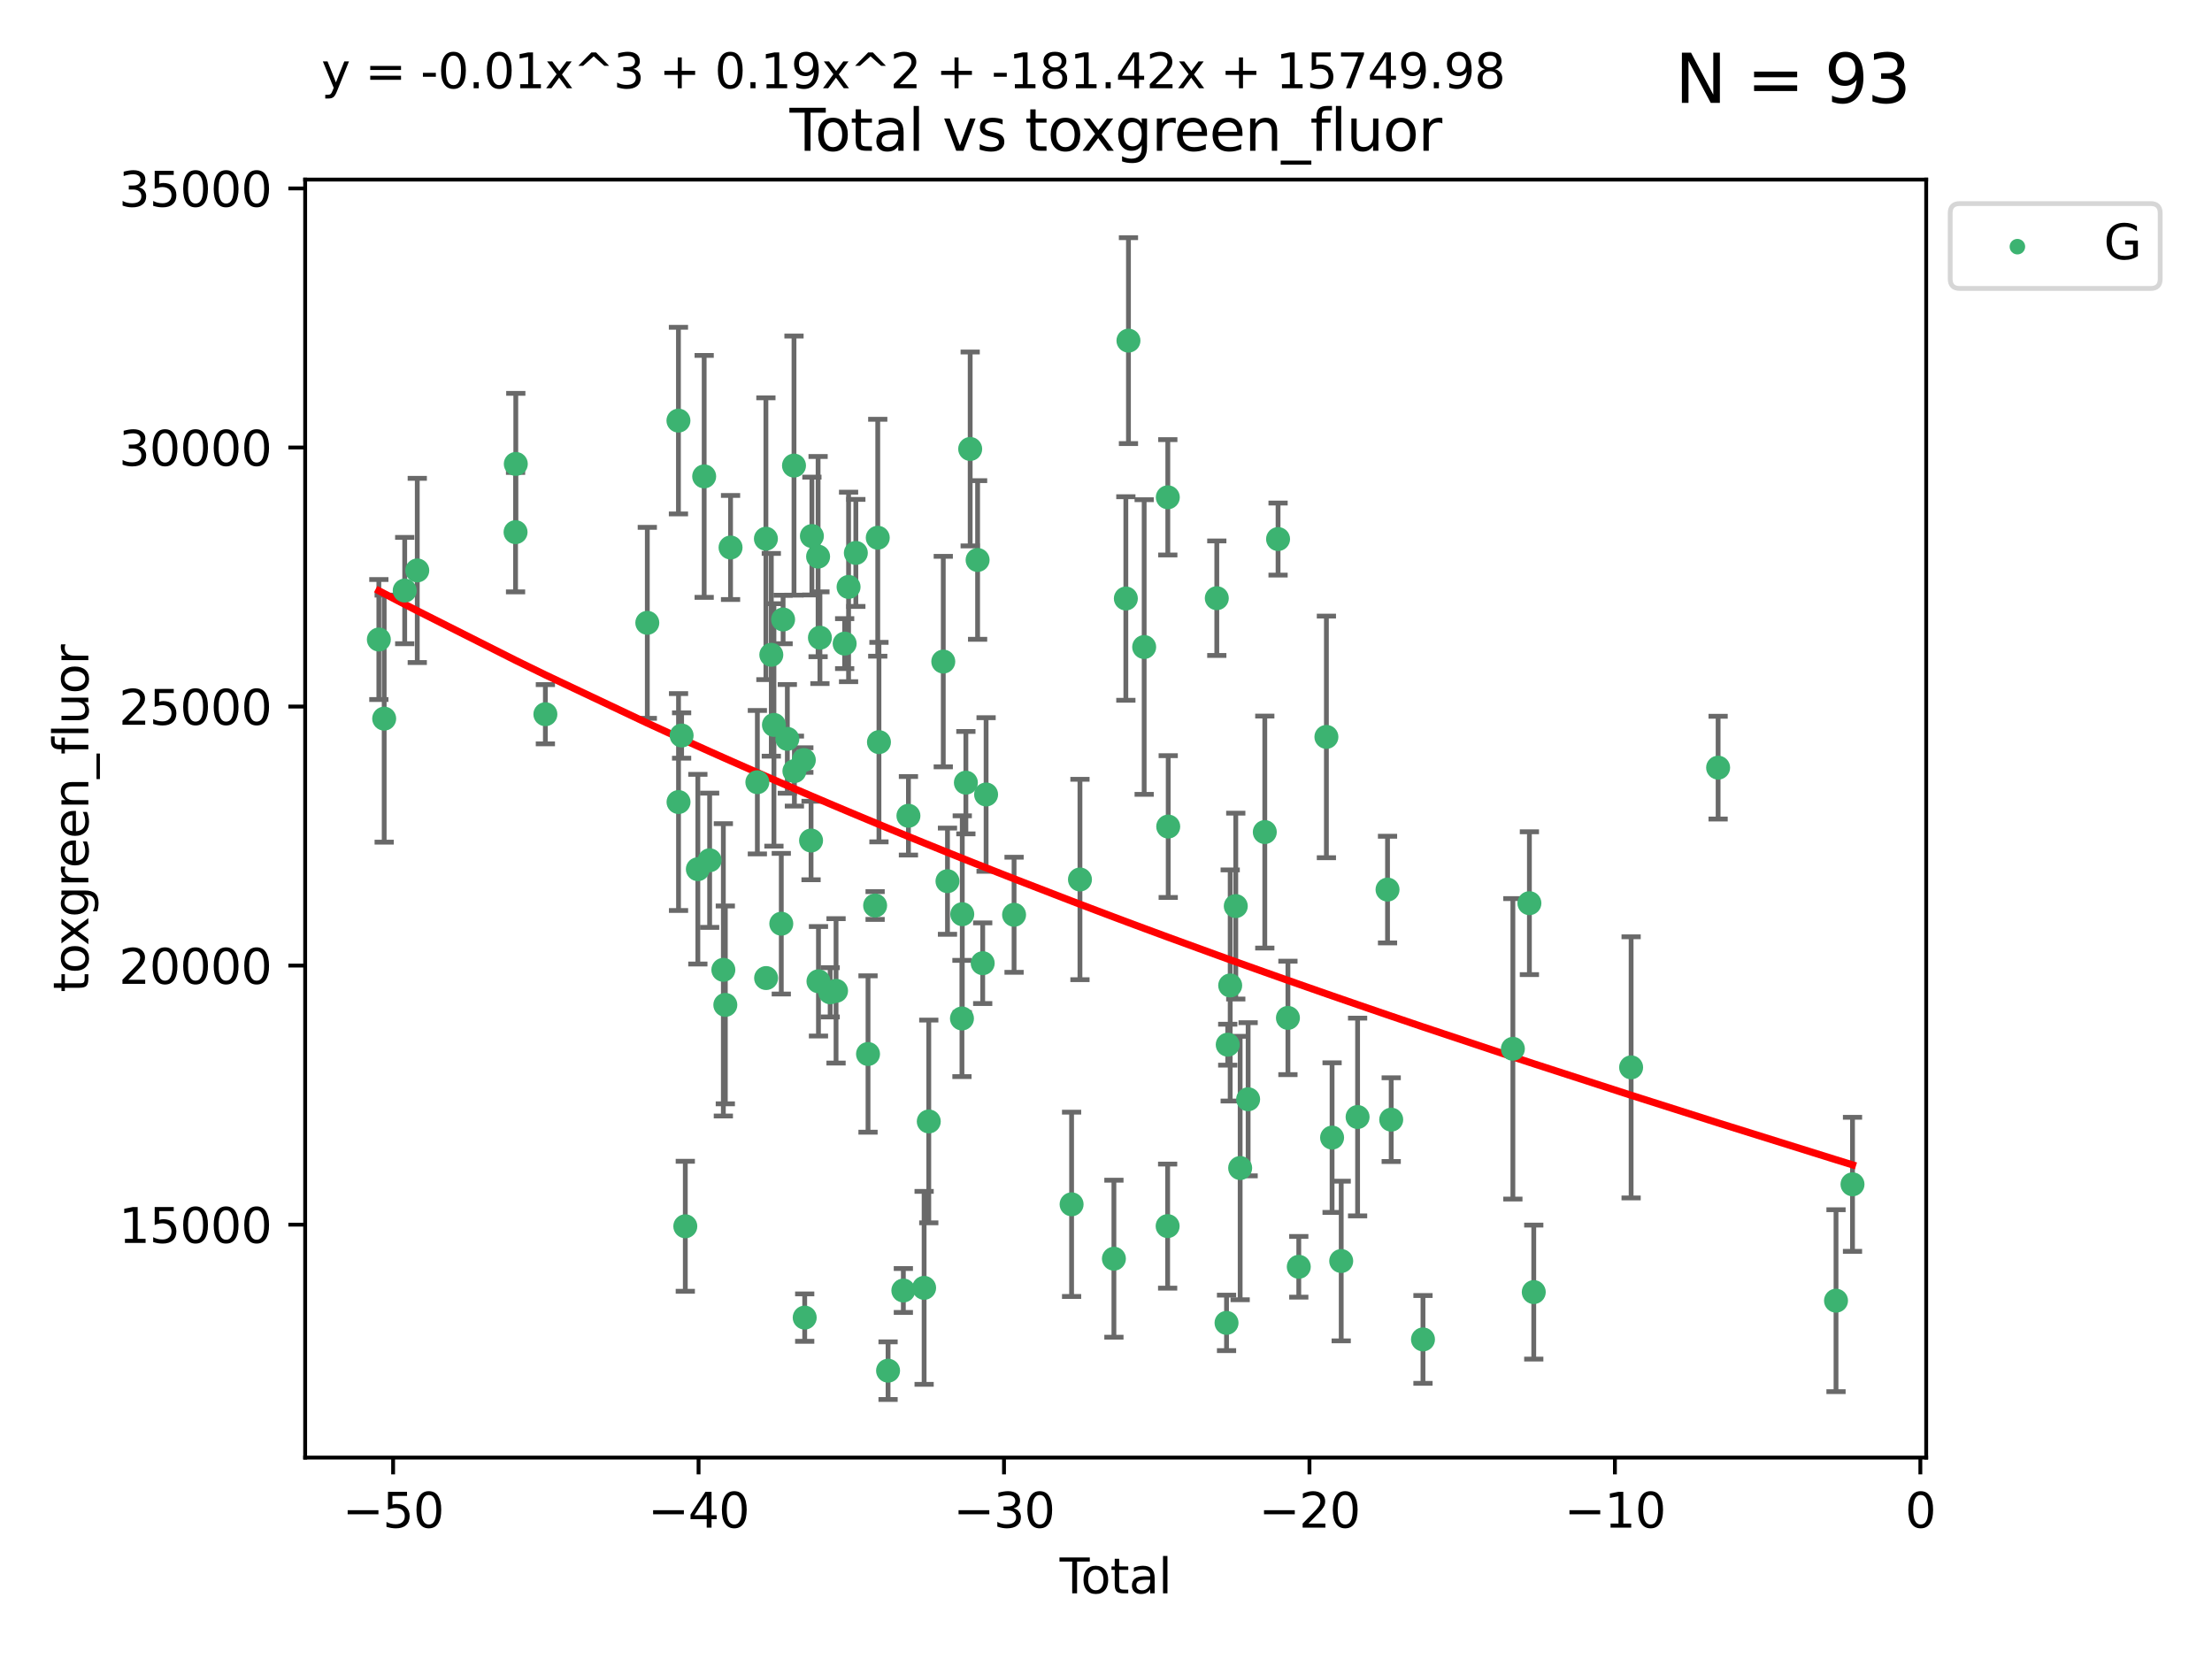<?xml version="1.0" encoding="utf-8" standalone="no"?>
<!DOCTYPE svg PUBLIC "-//W3C//DTD SVG 1.1//EN"
  "http://www.w3.org/Graphics/SVG/1.1/DTD/svg11.dtd">
<svg xmlns:xlink="http://www.w3.org/1999/xlink" width="460.8pt" height="345.6pt" viewBox="0 0 460.8 345.6" xmlns="http://www.w3.org/2000/svg" version="1.1">
 <defs>
  <style type="text/css">*{stroke-linejoin: round; stroke-linecap: butt}</style>
 </defs>
 <g id="figure_1">
  <g id="patch_1">
   <path d="M 0 345.6 
L 460.8 345.6 
L 460.8 0 
L 0 0 
z
" style="fill: #ffffff"/>
  </g>
  <g id="axes_1">
   <g id="patch_2">
    <path d="M 63.571 303.64 
L 401.26 303.64 
L 401.26 37.411 
L 63.571 37.411 
z
" style="fill: #ffffff"/>
   </g>
   <g id="PathCollection_1">
    <defs>
     <path id="m3236d0b6bc" d="M 0 1.118 
C 0.297 1.118 0.581 1 0.791 0.791 
C 1 0.581 1.118 0.297 1.118 0 
C 1.118 -0.297 1 -0.581 0.791 -0.791 
C 0.581 -1 0.297 -1.118 0 -1.118 
C -0.297 -1.118 -0.581 -1 -0.791 -0.791 
C -1 -0.581 -1.118 -0.297 -1.118 0 
C -1.118 0.297 -1 0.581 -0.791 0.791 
C -0.581 1 -0.297 1.118 0 1.118 
z
" style="stroke: #3cb371"/>
    </defs>
    <g clip-path="url(#p95e68b4c52)">
     <use xlink:href="#m3236d0b6bc" x="78.921" y="133.223" style="fill: #3cb371; stroke: #3cb371"/>
     <use xlink:href="#m3236d0b6bc" x="80.032" y="149.704" style="fill: #3cb371; stroke: #3cb371"/>
     <use xlink:href="#m3236d0b6bc" x="84.308" y="123.023" style="fill: #3cb371; stroke: #3cb371"/>
     <use xlink:href="#m3236d0b6bc" x="86.925" y="118.831" style="fill: #3cb371; stroke: #3cb371"/>
     <use xlink:href="#m3236d0b6bc" x="107.401" y="110.856" style="fill: #3cb371; stroke: #3cb371"/>
     <use xlink:href="#m3236d0b6bc" x="107.45" y="96.646" style="fill: #3cb371; stroke: #3cb371"/>
     <use xlink:href="#m3236d0b6bc" x="113.612" y="148.787" style="fill: #3cb371; stroke: #3cb371"/>
     <use xlink:href="#m3236d0b6bc" x="134.846" y="129.744" style="fill: #3cb371; stroke: #3cb371"/>
     <use xlink:href="#m3236d0b6bc" x="141.332" y="87.621" style="fill: #3cb371; stroke: #3cb371"/>
     <use xlink:href="#m3236d0b6bc" x="141.35" y="167.08" style="fill: #3cb371; stroke: #3cb371"/>
     <use xlink:href="#m3236d0b6bc" x="141.993" y="153.22" style="fill: #3cb371; stroke: #3cb371"/>
     <use xlink:href="#m3236d0b6bc" x="142.761" y="255.456" style="fill: #3cb371; stroke: #3cb371"/>
     <use xlink:href="#m3236d0b6bc" x="145.376" y="181.068" style="fill: #3cb371; stroke: #3cb371"/>
     <use xlink:href="#m3236d0b6bc" x="146.692" y="99.242" style="fill: #3cb371; stroke: #3cb371"/>
     <use xlink:href="#m3236d0b6bc" x="147.832" y="179.208" style="fill: #3cb371; stroke: #3cb371"/>
     <use xlink:href="#m3236d0b6bc" x="150.687" y="202.034" style="fill: #3cb371; stroke: #3cb371"/>
     <use xlink:href="#m3236d0b6bc" x="151.098" y="209.339" style="fill: #3cb371; stroke: #3cb371"/>
     <use xlink:href="#m3236d0b6bc" x="152.188" y="114.055" style="fill: #3cb371; stroke: #3cb371"/>
     <use xlink:href="#m3236d0b6bc" x="157.772" y="162.945" style="fill: #3cb371; stroke: #3cb371"/>
     <use xlink:href="#m3236d0b6bc" x="159.553" y="112.226" style="fill: #3cb371; stroke: #3cb371"/>
     <use xlink:href="#m3236d0b6bc" x="159.594" y="203.747" style="fill: #3cb371; stroke: #3cb371"/>
     <use xlink:href="#m3236d0b6bc" x="160.679" y="136.406" style="fill: #3cb371; stroke: #3cb371"/>
     <use xlink:href="#m3236d0b6bc" x="161.225" y="151.011" style="fill: #3cb371; stroke: #3cb371"/>
     <use xlink:href="#m3236d0b6bc" x="162.757" y="192.424" style="fill: #3cb371; stroke: #3cb371"/>
     <use xlink:href="#m3236d0b6bc" x="163.135" y="129.049" style="fill: #3cb371; stroke: #3cb371"/>
     <use xlink:href="#m3236d0b6bc" x="164.018" y="153.921" style="fill: #3cb371; stroke: #3cb371"/>
     <use xlink:href="#m3236d0b6bc" x="165.404" y="96.991" style="fill: #3cb371; stroke: #3cb371"/>
     <use xlink:href="#m3236d0b6bc" x="165.49" y="160.631" style="fill: #3cb371; stroke: #3cb371"/>
     <use xlink:href="#m3236d0b6bc" x="167.452" y="158.331" style="fill: #3cb371; stroke: #3cb371"/>
     <use xlink:href="#m3236d0b6bc" x="167.635" y="274.48" style="fill: #3cb371; stroke: #3cb371"/>
     <use xlink:href="#m3236d0b6bc" x="168.958" y="175.094" style="fill: #3cb371; stroke: #3cb371"/>
     <use xlink:href="#m3236d0b6bc" x="169.133" y="111.668" style="fill: #3cb371; stroke: #3cb371"/>
     <use xlink:href="#m3236d0b6bc" x="170.424" y="115.951" style="fill: #3cb371; stroke: #3cb371"/>
     <use xlink:href="#m3236d0b6bc" x="170.502" y="204.42" style="fill: #3cb371; stroke: #3cb371"/>
     <use xlink:href="#m3236d0b6bc" x="170.806" y="132.847" style="fill: #3cb371; stroke: #3cb371"/>
     <use xlink:href="#m3236d0b6bc" x="172.94" y="206.714" style="fill: #3cb371; stroke: #3cb371"/>
     <use xlink:href="#m3236d0b6bc" x="174.165" y="206.413" style="fill: #3cb371; stroke: #3cb371"/>
     <use xlink:href="#m3236d0b6bc" x="175.958" y="134.076" style="fill: #3cb371; stroke: #3cb371"/>
     <use xlink:href="#m3236d0b6bc" x="176.774" y="122.267" style="fill: #3cb371; stroke: #3cb371"/>
     <use xlink:href="#m3236d0b6bc" x="178.287" y="115.186" style="fill: #3cb371; stroke: #3cb371"/>
     <use xlink:href="#m3236d0b6bc" x="180.825" y="219.568" style="fill: #3cb371; stroke: #3cb371"/>
     <use xlink:href="#m3236d0b6bc" x="182.304" y="188.638" style="fill: #3cb371; stroke: #3cb371"/>
     <use xlink:href="#m3236d0b6bc" x="182.852" y="112.022" style="fill: #3cb371; stroke: #3cb371"/>
     <use xlink:href="#m3236d0b6bc" x="183.102" y="154.597" style="fill: #3cb371; stroke: #3cb371"/>
     <use xlink:href="#m3236d0b6bc" x="185" y="285.537" style="fill: #3cb371; stroke: #3cb371"/>
     <use xlink:href="#m3236d0b6bc" x="188.185" y="268.835" style="fill: #3cb371; stroke: #3cb371"/>
     <use xlink:href="#m3236d0b6bc" x="189.243" y="169.942" style="fill: #3cb371; stroke: #3cb371"/>
     <use xlink:href="#m3236d0b6bc" x="192.511" y="268.285" style="fill: #3cb371; stroke: #3cb371"/>
     <use xlink:href="#m3236d0b6bc" x="193.482" y="233.62" style="fill: #3cb371; stroke: #3cb371"/>
     <use xlink:href="#m3236d0b6bc" x="196.502" y="137.818" style="fill: #3cb371; stroke: #3cb371"/>
     <use xlink:href="#m3236d0b6bc" x="197.378" y="183.568" style="fill: #3cb371; stroke: #3cb371"/>
     <use xlink:href="#m3236d0b6bc" x="200.393" y="212.167" style="fill: #3cb371; stroke: #3cb371"/>
     <use xlink:href="#m3236d0b6bc" x="200.458" y="190.442" style="fill: #3cb371; stroke: #3cb371"/>
     <use xlink:href="#m3236d0b6bc" x="201.21" y="163.042" style="fill: #3cb371; stroke: #3cb371"/>
     <use xlink:href="#m3236d0b6bc" x="202.107" y="93.528" style="fill: #3cb371; stroke: #3cb371"/>
     <use xlink:href="#m3236d0b6bc" x="203.653" y="116.655" style="fill: #3cb371; stroke: #3cb371"/>
     <use xlink:href="#m3236d0b6bc" x="204.715" y="200.653" style="fill: #3cb371; stroke: #3cb371"/>
     <use xlink:href="#m3236d0b6bc" x="205.422" y="165.506" style="fill: #3cb371; stroke: #3cb371"/>
     <use xlink:href="#m3236d0b6bc" x="211.25" y="190.563" style="fill: #3cb371; stroke: #3cb371"/>
     <use xlink:href="#m3236d0b6bc" x="223.233" y="250.881" style="fill: #3cb371; stroke: #3cb371"/>
     <use xlink:href="#m3236d0b6bc" x="224.975" y="183.214" style="fill: #3cb371; stroke: #3cb371"/>
     <use xlink:href="#m3236d0b6bc" x="232.048" y="262.21" style="fill: #3cb371; stroke: #3cb371"/>
     <use xlink:href="#m3236d0b6bc" x="234.536" y="124.678" style="fill: #3cb371; stroke: #3cb371"/>
     <use xlink:href="#m3236d0b6bc" x="235.078" y="70.96" style="fill: #3cb371; stroke: #3cb371"/>
     <use xlink:href="#m3236d0b6bc" x="238.351" y="134.786" style="fill: #3cb371; stroke: #3cb371"/>
     <use xlink:href="#m3236d0b6bc" x="243.241" y="255.42" style="fill: #3cb371; stroke: #3cb371"/>
     <use xlink:href="#m3236d0b6bc" x="243.276" y="103.597" style="fill: #3cb371; stroke: #3cb371"/>
     <use xlink:href="#m3236d0b6bc" x="243.361" y="172.188" style="fill: #3cb371; stroke: #3cb371"/>
     <use xlink:href="#m3236d0b6bc" x="253.481" y="124.616" style="fill: #3cb371; stroke: #3cb371"/>
     <use xlink:href="#m3236d0b6bc" x="255.51" y="275.581" style="fill: #3cb371; stroke: #3cb371"/>
     <use xlink:href="#m3236d0b6bc" x="255.758" y="217.627" style="fill: #3cb371; stroke: #3cb371"/>
     <use xlink:href="#m3236d0b6bc" x="256.272" y="205.288" style="fill: #3cb371; stroke: #3cb371"/>
     <use xlink:href="#m3236d0b6bc" x="257.434" y="188.756" style="fill: #3cb371; stroke: #3cb371"/>
     <use xlink:href="#m3236d0b6bc" x="258.348" y="243.32" style="fill: #3cb371; stroke: #3cb371"/>
     <use xlink:href="#m3236d0b6bc" x="260.008" y="228.997" style="fill: #3cb371; stroke: #3cb371"/>
     <use xlink:href="#m3236d0b6bc" x="263.48" y="173.334" style="fill: #3cb371; stroke: #3cb371"/>
     <use xlink:href="#m3236d0b6bc" x="266.244" y="112.295" style="fill: #3cb371; stroke: #3cb371"/>
     <use xlink:href="#m3236d0b6bc" x="268.299" y="212.048" style="fill: #3cb371; stroke: #3cb371"/>
     <use xlink:href="#m3236d0b6bc" x="270.56" y="263.898" style="fill: #3cb371; stroke: #3cb371"/>
     <use xlink:href="#m3236d0b6bc" x="276.314" y="153.511" style="fill: #3cb371; stroke: #3cb371"/>
     <use xlink:href="#m3236d0b6bc" x="277.497" y="236.983" style="fill: #3cb371; stroke: #3cb371"/>
     <use xlink:href="#m3236d0b6bc" x="279.398" y="262.693" style="fill: #3cb371; stroke: #3cb371"/>
     <use xlink:href="#m3236d0b6bc" x="282.812" y="232.694" style="fill: #3cb371; stroke: #3cb371"/>
     <use xlink:href="#m3236d0b6bc" x="289.048" y="185.317" style="fill: #3cb371; stroke: #3cb371"/>
     <use xlink:href="#m3236d0b6bc" x="289.814" y="233.243" style="fill: #3cb371; stroke: #3cb371"/>
     <use xlink:href="#m3236d0b6bc" x="296.432" y="279.025" style="fill: #3cb371; stroke: #3cb371"/>
     <use xlink:href="#m3236d0b6bc" x="315.161" y="218.49" style="fill: #3cb371; stroke: #3cb371"/>
     <use xlink:href="#m3236d0b6bc" x="318.603" y="188.151" style="fill: #3cb371; stroke: #3cb371"/>
     <use xlink:href="#m3236d0b6bc" x="319.511" y="269.165" style="fill: #3cb371; stroke: #3cb371"/>
     <use xlink:href="#m3236d0b6bc" x="339.791" y="222.351" style="fill: #3cb371; stroke: #3cb371"/>
     <use xlink:href="#m3236d0b6bc" x="357.915" y="159.916" style="fill: #3cb371; stroke: #3cb371"/>
     <use xlink:href="#m3236d0b6bc" x="382.476" y="270.956" style="fill: #3cb371; stroke: #3cb371"/>
     <use xlink:href="#m3236d0b6bc" x="385.911" y="246.715" style="fill: #3cb371; stroke: #3cb371"/>
    </g>
   </g>
   <g id="matplotlib.axis_1">
    <g id="xtick_1">
     <g id="line2d_1">
      <defs>
       <path id="md0006e1ef0" d="M 0 0 
L 0 3.5 
" style="stroke: #000000; stroke-width: 0.8"/>
      </defs>
      <g>
       <use xlink:href="#md0006e1ef0" x="81.892" y="303.64" style="stroke: #000000; stroke-width: 0.8"/>
      </g>
     </g>
     <g id="text_1">
      <!-- −50 -->
      <g transform="translate(71.339 318.238)scale(0.1 -0.1)">
       <defs>
        <path id="DejaVuSans-2212" d="M 678 2272 
L 4684 2272 
L 4684 1741 
L 678 1741 
L 678 2272 
z
" transform="scale(0.016)"/>
        <path id="DejaVuSans-35" d="M 691 4666 
L 3169 4666 
L 3169 4134 
L 1269 4134 
L 1269 2991 
Q 1406 3038 1543 3061 
Q 1681 3084 1819 3084 
Q 2600 3084 3056 2656 
Q 3513 2228 3513 1497 
Q 3513 744 3044 326 
Q 2575 -91 1722 -91 
Q 1428 -91 1123 -41 
Q 819 9 494 109 
L 494 744 
Q 775 591 1075 516 
Q 1375 441 1709 441 
Q 2250 441 2565 725 
Q 2881 1009 2881 1497 
Q 2881 1984 2565 2268 
Q 2250 2553 1709 2553 
Q 1456 2553 1204 2497 
Q 953 2441 691 2322 
L 691 4666 
z
" transform="scale(0.016)"/>
        <path id="DejaVuSans-30" d="M 2034 4250 
Q 1547 4250 1301 3770 
Q 1056 3291 1056 2328 
Q 1056 1369 1301 889 
Q 1547 409 2034 409 
Q 2525 409 2770 889 
Q 3016 1369 3016 2328 
Q 3016 3291 2770 3770 
Q 2525 4250 2034 4250 
z
M 2034 4750 
Q 2819 4750 3233 4129 
Q 3647 3509 3647 2328 
Q 3647 1150 3233 529 
Q 2819 -91 2034 -91 
Q 1250 -91 836 529 
Q 422 1150 422 2328 
Q 422 3509 836 4129 
Q 1250 4750 2034 4750 
z
" transform="scale(0.016)"/>
       </defs>
       <use xlink:href="#DejaVuSans-2212"/>
       <use xlink:href="#DejaVuSans-35" x="83.789"/>
       <use xlink:href="#DejaVuSans-30" x="147.412"/>
      </g>
     </g>
    </g>
    <g id="xtick_2">
     <g id="line2d_2">
      <g>
       <use xlink:href="#md0006e1ef0" x="145.522" y="303.64" style="stroke: #000000; stroke-width: 0.8"/>
      </g>
     </g>
     <g id="text_2">
      <!-- −40 -->
      <g transform="translate(134.97 318.238)scale(0.1 -0.1)">
       <defs>
        <path id="DejaVuSans-34" d="M 2419 4116 
L 825 1625 
L 2419 1625 
L 2419 4116 
z
M 2253 4666 
L 3047 4666 
L 3047 1625 
L 3713 1625 
L 3713 1100 
L 3047 1100 
L 3047 0 
L 2419 0 
L 2419 1100 
L 313 1100 
L 313 1709 
L 2253 4666 
z
" transform="scale(0.016)"/>
       </defs>
       <use xlink:href="#DejaVuSans-2212"/>
       <use xlink:href="#DejaVuSans-34" x="83.789"/>
       <use xlink:href="#DejaVuSans-30" x="147.412"/>
      </g>
     </g>
    </g>
    <g id="xtick_3">
     <g id="line2d_3">
      <g>
       <use xlink:href="#md0006e1ef0" x="209.153" y="303.64" style="stroke: #000000; stroke-width: 0.8"/>
      </g>
     </g>
     <g id="text_3">
      <!-- −30 -->
      <g transform="translate(198.601 318.238)scale(0.1 -0.1)">
       <defs>
        <path id="DejaVuSans-33" d="M 2597 2516 
Q 3050 2419 3304 2112 
Q 3559 1806 3559 1356 
Q 3559 666 3084 287 
Q 2609 -91 1734 -91 
Q 1441 -91 1130 -33 
Q 819 25 488 141 
L 488 750 
Q 750 597 1062 519 
Q 1375 441 1716 441 
Q 2309 441 2620 675 
Q 2931 909 2931 1356 
Q 2931 1769 2642 2001 
Q 2353 2234 1838 2234 
L 1294 2234 
L 1294 2753 
L 1863 2753 
Q 2328 2753 2575 2939 
Q 2822 3125 2822 3475 
Q 2822 3834 2567 4026 
Q 2313 4219 1838 4219 
Q 1578 4219 1281 4162 
Q 984 4106 628 3988 
L 628 4550 
Q 988 4650 1302 4700 
Q 1616 4750 1894 4750 
Q 2613 4750 3031 4423 
Q 3450 4097 3450 3541 
Q 3450 3153 3228 2886 
Q 3006 2619 2597 2516 
z
" transform="scale(0.016)"/>
       </defs>
       <use xlink:href="#DejaVuSans-2212"/>
       <use xlink:href="#DejaVuSans-33" x="83.789"/>
       <use xlink:href="#DejaVuSans-30" x="147.412"/>
      </g>
     </g>
    </g>
    <g id="xtick_4">
     <g id="line2d_4">
      <g>
       <use xlink:href="#md0006e1ef0" x="272.784" y="303.64" style="stroke: #000000; stroke-width: 0.8"/>
      </g>
     </g>
     <g id="text_4">
      <!-- −20 -->
      <g transform="translate(262.232 318.238)scale(0.1 -0.1)">
       <defs>
        <path id="DejaVuSans-32" d="M 1228 531 
L 3431 531 
L 3431 0 
L 469 0 
L 469 531 
Q 828 903 1448 1529 
Q 2069 2156 2228 2338 
Q 2531 2678 2651 2914 
Q 2772 3150 2772 3378 
Q 2772 3750 2511 3984 
Q 2250 4219 1831 4219 
Q 1534 4219 1204 4116 
Q 875 4013 500 3803 
L 500 4441 
Q 881 4594 1212 4672 
Q 1544 4750 1819 4750 
Q 2544 4750 2975 4387 
Q 3406 4025 3406 3419 
Q 3406 3131 3298 2873 
Q 3191 2616 2906 2266 
Q 2828 2175 2409 1742 
Q 1991 1309 1228 531 
z
" transform="scale(0.016)"/>
       </defs>
       <use xlink:href="#DejaVuSans-2212"/>
       <use xlink:href="#DejaVuSans-32" x="83.789"/>
       <use xlink:href="#DejaVuSans-30" x="147.412"/>
      </g>
     </g>
    </g>
    <g id="xtick_5">
     <g id="line2d_5">
      <g>
       <use xlink:href="#md0006e1ef0" x="336.415" y="303.64" style="stroke: #000000; stroke-width: 0.8"/>
      </g>
     </g>
     <g id="text_5">
      <!-- −10 -->
      <g transform="translate(325.862 318.238)scale(0.1 -0.1)">
       <defs>
        <path id="DejaVuSans-31" d="M 794 531 
L 1825 531 
L 1825 4091 
L 703 3866 
L 703 4441 
L 1819 4666 
L 2450 4666 
L 2450 531 
L 3481 531 
L 3481 0 
L 794 0 
L 794 531 
z
" transform="scale(0.016)"/>
       </defs>
       <use xlink:href="#DejaVuSans-2212"/>
       <use xlink:href="#DejaVuSans-31" x="83.789"/>
       <use xlink:href="#DejaVuSans-30" x="147.412"/>
      </g>
     </g>
    </g>
    <g id="xtick_6">
     <g id="line2d_6">
      <g>
       <use xlink:href="#md0006e1ef0" x="400.046" y="303.64" style="stroke: #000000; stroke-width: 0.8"/>
      </g>
     </g>
     <g id="text_6">
      <!-- 0 -->
      <g transform="translate(396.864 318.238)scale(0.1 -0.1)">
       <use xlink:href="#DejaVuSans-30"/>
      </g>
     </g>
    </g>
    <g id="text_7">
     <!-- Total -->
     <g transform="translate(220.739 331.917)scale(0.1 -0.1)">
      <defs>
       <path id="DejaVuSans-54" d="M -19 4666 
L 3928 4666 
L 3928 4134 
L 2272 4134 
L 2272 0 
L 1638 0 
L 1638 4134 
L -19 4134 
L -19 4666 
z
" transform="scale(0.016)"/>
       <path id="DejaVuSans-6f" d="M 1959 3097 
Q 1497 3097 1228 2736 
Q 959 2375 959 1747 
Q 959 1119 1226 758 
Q 1494 397 1959 397 
Q 2419 397 2687 759 
Q 2956 1122 2956 1747 
Q 2956 2369 2687 2733 
Q 2419 3097 1959 3097 
z
M 1959 3584 
Q 2709 3584 3137 3096 
Q 3566 2609 3566 1747 
Q 3566 888 3137 398 
Q 2709 -91 1959 -91 
Q 1206 -91 779 398 
Q 353 888 353 1747 
Q 353 2609 779 3096 
Q 1206 3584 1959 3584 
z
" transform="scale(0.016)"/>
       <path id="DejaVuSans-74" d="M 1172 4494 
L 1172 3500 
L 2356 3500 
L 2356 3053 
L 1172 3053 
L 1172 1153 
Q 1172 725 1289 603 
Q 1406 481 1766 481 
L 2356 481 
L 2356 0 
L 1766 0 
Q 1100 0 847 248 
Q 594 497 594 1153 
L 594 3053 
L 172 3053 
L 172 3500 
L 594 3500 
L 594 4494 
L 1172 4494 
z
" transform="scale(0.016)"/>
       <path id="DejaVuSans-61" d="M 2194 1759 
Q 1497 1759 1228 1600 
Q 959 1441 959 1056 
Q 959 750 1161 570 
Q 1363 391 1709 391 
Q 2188 391 2477 730 
Q 2766 1069 2766 1631 
L 2766 1759 
L 2194 1759 
z
M 3341 1997 
L 3341 0 
L 2766 0 
L 2766 531 
Q 2569 213 2275 61 
Q 1981 -91 1556 -91 
Q 1019 -91 701 211 
Q 384 513 384 1019 
Q 384 1609 779 1909 
Q 1175 2209 1959 2209 
L 2766 2209 
L 2766 2266 
Q 2766 2663 2505 2880 
Q 2244 3097 1772 3097 
Q 1472 3097 1187 3025 
Q 903 2953 641 2809 
L 641 3341 
Q 956 3463 1253 3523 
Q 1550 3584 1831 3584 
Q 2591 3584 2966 3190 
Q 3341 2797 3341 1997 
z
" transform="scale(0.016)"/>
       <path id="DejaVuSans-6c" d="M 603 4863 
L 1178 4863 
L 1178 0 
L 603 0 
L 603 4863 
z
" transform="scale(0.016)"/>
      </defs>
      <use xlink:href="#DejaVuSans-54"/>
      <use xlink:href="#DejaVuSans-6f" x="44.084"/>
      <use xlink:href="#DejaVuSans-74" x="105.266"/>
      <use xlink:href="#DejaVuSans-61" x="144.475"/>
      <use xlink:href="#DejaVuSans-6c" x="205.754"/>
     </g>
    </g>
   </g>
   <g id="matplotlib.axis_2">
    <g id="ytick_1">
     <g id="line2d_7">
      <defs>
       <path id="m3497d1f098" d="M 0 0 
L -3.5 0 
" style="stroke: #000000; stroke-width: 0.8"/>
      </defs>
      <g>
       <use xlink:href="#m3497d1f098" x="63.571" y="255.117" style="stroke: #000000; stroke-width: 0.8"/>
      </g>
     </g>
     <g id="text_8">
      <!-- 15000 -->
      <g transform="translate(24.759 258.916)scale(0.1 -0.1)">
       <use xlink:href="#DejaVuSans-31"/>
       <use xlink:href="#DejaVuSans-35" x="63.623"/>
       <use xlink:href="#DejaVuSans-30" x="127.246"/>
       <use xlink:href="#DejaVuSans-30" x="190.869"/>
       <use xlink:href="#DejaVuSans-30" x="254.492"/>
      </g>
     </g>
    </g>
    <g id="ytick_2">
     <g id="line2d_8">
      <g>
       <use xlink:href="#m3497d1f098" x="63.571" y="201.151" style="stroke: #000000; stroke-width: 0.8"/>
      </g>
     </g>
     <g id="text_9">
      <!-- 20000 -->
      <g transform="translate(24.759 204.95)scale(0.1 -0.1)">
       <use xlink:href="#DejaVuSans-32"/>
       <use xlink:href="#DejaVuSans-30" x="63.623"/>
       <use xlink:href="#DejaVuSans-30" x="127.246"/>
       <use xlink:href="#DejaVuSans-30" x="190.869"/>
       <use xlink:href="#DejaVuSans-30" x="254.492"/>
      </g>
     </g>
    </g>
    <g id="ytick_3">
     <g id="line2d_9">
      <g>
       <use xlink:href="#m3497d1f098" x="63.571" y="147.185" style="stroke: #000000; stroke-width: 0.8"/>
      </g>
     </g>
     <g id="text_10">
      <!-- 25000 -->
      <g transform="translate(24.759 150.984)scale(0.1 -0.1)">
       <use xlink:href="#DejaVuSans-32"/>
       <use xlink:href="#DejaVuSans-35" x="63.623"/>
       <use xlink:href="#DejaVuSans-30" x="127.246"/>
       <use xlink:href="#DejaVuSans-30" x="190.869"/>
       <use xlink:href="#DejaVuSans-30" x="254.492"/>
      </g>
     </g>
    </g>
    <g id="ytick_4">
     <g id="line2d_10">
      <g>
       <use xlink:href="#m3497d1f098" x="63.571" y="93.219" style="stroke: #000000; stroke-width: 0.8"/>
      </g>
     </g>
     <g id="text_11">
      <!-- 30000 -->
      <g transform="translate(24.759 97.018)scale(0.1 -0.1)">
       <use xlink:href="#DejaVuSans-33"/>
       <use xlink:href="#DejaVuSans-30" x="63.623"/>
       <use xlink:href="#DejaVuSans-30" x="127.246"/>
       <use xlink:href="#DejaVuSans-30" x="190.869"/>
       <use xlink:href="#DejaVuSans-30" x="254.492"/>
      </g>
     </g>
    </g>
    <g id="ytick_5">
     <g id="line2d_11">
      <g>
       <use xlink:href="#m3497d1f098" x="63.571" y="39.253" style="stroke: #000000; stroke-width: 0.8"/>
      </g>
     </g>
     <g id="text_12">
      <!-- 35000 -->
      <g transform="translate(24.759 43.052)scale(0.1 -0.1)">
       <use xlink:href="#DejaVuSans-33"/>
       <use xlink:href="#DejaVuSans-35" x="63.623"/>
       <use xlink:href="#DejaVuSans-30" x="127.246"/>
       <use xlink:href="#DejaVuSans-30" x="190.869"/>
       <use xlink:href="#DejaVuSans-30" x="254.492"/>
      </g>
     </g>
    </g>
    <g id="text_13">
     <!-- toxgreen_fluor -->
     <g transform="translate(18.401 206.72)rotate(-90)scale(0.1 -0.1)">
      <defs>
       <path id="DejaVuSans-78" d="M 3513 3500 
L 2247 1797 
L 3578 0 
L 2900 0 
L 1881 1375 
L 863 0 
L 184 0 
L 1544 1831 
L 300 3500 
L 978 3500 
L 1906 2253 
L 2834 3500 
L 3513 3500 
z
" transform="scale(0.016)"/>
       <path id="DejaVuSans-67" d="M 2906 1791 
Q 2906 2416 2648 2759 
Q 2391 3103 1925 3103 
Q 1463 3103 1205 2759 
Q 947 2416 947 1791 
Q 947 1169 1205 825 
Q 1463 481 1925 481 
Q 2391 481 2648 825 
Q 2906 1169 2906 1791 
z
M 3481 434 
Q 3481 -459 3084 -895 
Q 2688 -1331 1869 -1331 
Q 1566 -1331 1297 -1286 
Q 1028 -1241 775 -1147 
L 775 -588 
Q 1028 -725 1275 -790 
Q 1522 -856 1778 -856 
Q 2344 -856 2625 -561 
Q 2906 -266 2906 331 
L 2906 616 
Q 2728 306 2450 153 
Q 2172 0 1784 0 
Q 1141 0 747 490 
Q 353 981 353 1791 
Q 353 2603 747 3093 
Q 1141 3584 1784 3584 
Q 2172 3584 2450 3431 
Q 2728 3278 2906 2969 
L 2906 3500 
L 3481 3500 
L 3481 434 
z
" transform="scale(0.016)"/>
       <path id="DejaVuSans-72" d="M 2631 2963 
Q 2534 3019 2420 3045 
Q 2306 3072 2169 3072 
Q 1681 3072 1420 2755 
Q 1159 2438 1159 1844 
L 1159 0 
L 581 0 
L 581 3500 
L 1159 3500 
L 1159 2956 
Q 1341 3275 1631 3429 
Q 1922 3584 2338 3584 
Q 2397 3584 2469 3576 
Q 2541 3569 2628 3553 
L 2631 2963 
z
" transform="scale(0.016)"/>
       <path id="DejaVuSans-65" d="M 3597 1894 
L 3597 1613 
L 953 1613 
Q 991 1019 1311 708 
Q 1631 397 2203 397 
Q 2534 397 2845 478 
Q 3156 559 3463 722 
L 3463 178 
Q 3153 47 2828 -22 
Q 2503 -91 2169 -91 
Q 1331 -91 842 396 
Q 353 884 353 1716 
Q 353 2575 817 3079 
Q 1281 3584 2069 3584 
Q 2775 3584 3186 3129 
Q 3597 2675 3597 1894 
z
M 3022 2063 
Q 3016 2534 2758 2815 
Q 2500 3097 2075 3097 
Q 1594 3097 1305 2825 
Q 1016 2553 972 2059 
L 3022 2063 
z
" transform="scale(0.016)"/>
       <path id="DejaVuSans-6e" d="M 3513 2113 
L 3513 0 
L 2938 0 
L 2938 2094 
Q 2938 2591 2744 2837 
Q 2550 3084 2163 3084 
Q 1697 3084 1428 2787 
Q 1159 2491 1159 1978 
L 1159 0 
L 581 0 
L 581 3500 
L 1159 3500 
L 1159 2956 
Q 1366 3272 1645 3428 
Q 1925 3584 2291 3584 
Q 2894 3584 3203 3211 
Q 3513 2838 3513 2113 
z
" transform="scale(0.016)"/>
       <path id="DejaVuSans-5f" d="M 3263 -1063 
L 3263 -1509 
L -63 -1509 
L -63 -1063 
L 3263 -1063 
z
" transform="scale(0.016)"/>
       <path id="DejaVuSans-66" d="M 2375 4863 
L 2375 4384 
L 1825 4384 
Q 1516 4384 1395 4259 
Q 1275 4134 1275 3809 
L 1275 3500 
L 2222 3500 
L 2222 3053 
L 1275 3053 
L 1275 0 
L 697 0 
L 697 3053 
L 147 3053 
L 147 3500 
L 697 3500 
L 697 3744 
Q 697 4328 969 4595 
Q 1241 4863 1831 4863 
L 2375 4863 
z
" transform="scale(0.016)"/>
       <path id="DejaVuSans-75" d="M 544 1381 
L 544 3500 
L 1119 3500 
L 1119 1403 
Q 1119 906 1312 657 
Q 1506 409 1894 409 
Q 2359 409 2629 706 
Q 2900 1003 2900 1516 
L 2900 3500 
L 3475 3500 
L 3475 0 
L 2900 0 
L 2900 538 
Q 2691 219 2414 64 
Q 2138 -91 1772 -91 
Q 1169 -91 856 284 
Q 544 659 544 1381 
z
M 1991 3584 
L 1991 3584 
z
" transform="scale(0.016)"/>
      </defs>
      <use xlink:href="#DejaVuSans-74"/>
      <use xlink:href="#DejaVuSans-6f" x="39.209"/>
      <use xlink:href="#DejaVuSans-78" x="97.266"/>
      <use xlink:href="#DejaVuSans-67" x="156.445"/>
      <use xlink:href="#DejaVuSans-72" x="219.922"/>
      <use xlink:href="#DejaVuSans-65" x="258.785"/>
      <use xlink:href="#DejaVuSans-65" x="320.309"/>
      <use xlink:href="#DejaVuSans-6e" x="381.832"/>
      <use xlink:href="#DejaVuSans-5f" x="445.211"/>
      <use xlink:href="#DejaVuSans-66" x="495.211"/>
      <use xlink:href="#DejaVuSans-6c" x="530.416"/>
      <use xlink:href="#DejaVuSans-75" x="558.199"/>
      <use xlink:href="#DejaVuSans-6f" x="621.578"/>
      <use xlink:href="#DejaVuSans-72" x="682.76"/>
     </g>
    </g>
   </g>
   <g id="LineCollection_1">
    <path d="M 78.921 145.722 
L 78.921 120.723 
" clip-path="url(#p95e68b4c52)" style="fill: none; stroke: #696969"/>
    <path d="M 80.032 175.435 
L 80.032 123.972 
" clip-path="url(#p95e68b4c52)" style="fill: none; stroke: #696969"/>
    <path d="M 84.308 134.098 
L 84.308 111.948 
" clip-path="url(#p95e68b4c52)" style="fill: none; stroke: #696969"/>
    <path d="M 86.925 138.019 
L 86.925 99.644 
" clip-path="url(#p95e68b4c52)" style="fill: none; stroke: #696969"/>
    <path d="M 107.401 123.297 
L 107.401 98.415 
" clip-path="url(#p95e68b4c52)" style="fill: none; stroke: #696969"/>
    <path d="M 107.45 111.351 
L 107.45 81.941 
" clip-path="url(#p95e68b4c52)" style="fill: none; stroke: #696969"/>
    <path d="M 113.612 154.959 
L 113.612 142.615 
" clip-path="url(#p95e68b4c52)" style="fill: none; stroke: #696969"/>
    <path d="M 134.846 149.635 
L 134.846 109.853 
" clip-path="url(#p95e68b4c52)" style="fill: none; stroke: #696969"/>
    <path d="M 141.332 107.059 
L 141.332 68.183 
" clip-path="url(#p95e68b4c52)" style="fill: none; stroke: #696969"/>
    <path d="M 141.35 189.668 
L 141.35 144.491 
" clip-path="url(#p95e68b4c52)" style="fill: none; stroke: #696969"/>
    <path d="M 141.993 157.944 
L 141.993 148.497 
" clip-path="url(#p95e68b4c52)" style="fill: none; stroke: #696969"/>
    <path d="M 142.761 268.997 
L 142.761 241.914 
" clip-path="url(#p95e68b4c52)" style="fill: none; stroke: #696969"/>
    <path d="M 145.376 200.822 
L 145.376 161.314 
" clip-path="url(#p95e68b4c52)" style="fill: none; stroke: #696969"/>
    <path d="M 146.692 124.439 
L 146.692 74.044 
" clip-path="url(#p95e68b4c52)" style="fill: none; stroke: #696969"/>
    <path d="M 147.832 193.193 
L 147.832 165.224 
" clip-path="url(#p95e68b4c52)" style="fill: none; stroke: #696969"/>
    <path d="M 150.687 232.485 
L 150.687 171.583 
" clip-path="url(#p95e68b4c52)" style="fill: none; stroke: #696969"/>
    <path d="M 151.098 229.946 
L 151.098 188.731 
" clip-path="url(#p95e68b4c52)" style="fill: none; stroke: #696969"/>
    <path d="M 152.188 124.893 
L 152.188 103.217 
" clip-path="url(#p95e68b4c52)" style="fill: none; stroke: #696969"/>
    <path d="M 157.772 177.887 
L 157.772 148.003 
" clip-path="url(#p95e68b4c52)" style="fill: none; stroke: #696969"/>
    <path d="M 159.553 141.578 
L 159.553 82.875 
" clip-path="url(#p95e68b4c52)" style="fill: none; stroke: #696969"/>
    <path d="M 159.594 204.554 
L 159.594 202.939 
" clip-path="url(#p95e68b4c52)" style="fill: none; stroke: #696969"/>
    <path d="M 160.679 157.524 
L 160.679 115.289 
" clip-path="url(#p95e68b4c52)" style="fill: none; stroke: #696969"/>
    <path d="M 161.225 176.262 
L 161.225 125.761 
" clip-path="url(#p95e68b4c52)" style="fill: none; stroke: #696969"/>
    <path d="M 162.757 207.069 
L 162.757 177.779 
" clip-path="url(#p95e68b4c52)" style="fill: none; stroke: #696969"/>
    <path d="M 163.135 134.099 
L 163.135 123.999 
" clip-path="url(#p95e68b4c52)" style="fill: none; stroke: #696969"/>
    <path d="M 164.018 165.243 
L 164.018 142.598 
" clip-path="url(#p95e68b4c52)" style="fill: none; stroke: #696969"/>
    <path d="M 165.404 123.977 
L 165.404 70.004 
" clip-path="url(#p95e68b4c52)" style="fill: none; stroke: #696969"/>
    <path d="M 165.49 167.92 
L 165.49 153.343 
" clip-path="url(#p95e68b4c52)" style="fill: none; stroke: #696969"/>
    <path d="M 167.452 160.896 
L 167.452 155.765 
" clip-path="url(#p95e68b4c52)" style="fill: none; stroke: #696969"/>
    <path d="M 167.635 279.416 
L 167.635 269.544 
" clip-path="url(#p95e68b4c52)" style="fill: none; stroke: #696969"/>
    <path d="M 168.958 183.272 
L 168.958 166.915 
" clip-path="url(#p95e68b4c52)" style="fill: none; stroke: #696969"/>
    <path d="M 169.133 123.941 
L 169.133 99.396 
" clip-path="url(#p95e68b4c52)" style="fill: none; stroke: #696969"/>
    <path d="M 170.424 136.803 
L 170.424 95.098 
" clip-path="url(#p95e68b4c52)" style="fill: none; stroke: #696969"/>
    <path d="M 170.502 215.823 
L 170.502 193.017 
" clip-path="url(#p95e68b4c52)" style="fill: none; stroke: #696969"/>
    <path d="M 170.806 142.401 
L 170.806 123.293 
" clip-path="url(#p95e68b4c52)" style="fill: none; stroke: #696969"/>
    <path d="M 172.94 211.845 
L 172.94 201.583 
" clip-path="url(#p95e68b4c52)" style="fill: none; stroke: #696969"/>
    <path d="M 174.165 221.455 
L 174.165 191.372 
" clip-path="url(#p95e68b4c52)" style="fill: none; stroke: #696969"/>
    <path d="M 175.958 139.275 
L 175.958 128.877 
" clip-path="url(#p95e68b4c52)" style="fill: none; stroke: #696969"/>
    <path d="M 176.774 142.005 
L 176.774 102.53 
" clip-path="url(#p95e68b4c52)" style="fill: none; stroke: #696969"/>
    <path d="M 178.287 126.333 
L 178.287 104.039 
" clip-path="url(#p95e68b4c52)" style="fill: none; stroke: #696969"/>
    <path d="M 180.825 235.855 
L 180.825 203.281 
" clip-path="url(#p95e68b4c52)" style="fill: none; stroke: #696969"/>
    <path d="M 182.304 191.534 
L 182.304 185.743 
" clip-path="url(#p95e68b4c52)" style="fill: none; stroke: #696969"/>
    <path d="M 182.852 136.701 
L 182.852 87.342 
" clip-path="url(#p95e68b4c52)" style="fill: none; stroke: #696969"/>
    <path d="M 183.102 175.376 
L 183.102 133.818 
" clip-path="url(#p95e68b4c52)" style="fill: none; stroke: #696969"/>
    <path d="M 185 291.539 
L 185 279.535 
" clip-path="url(#p95e68b4c52)" style="fill: none; stroke: #696969"/>
    <path d="M 188.185 273.409 
L 188.185 264.261 
" clip-path="url(#p95e68b4c52)" style="fill: none; stroke: #696969"/>
    <path d="M 189.243 178.121 
L 189.243 161.763 
" clip-path="url(#p95e68b4c52)" style="fill: none; stroke: #696969"/>
    <path d="M 192.511 288.381 
L 192.511 248.189 
" clip-path="url(#p95e68b4c52)" style="fill: none; stroke: #696969"/>
    <path d="M 193.482 254.733 
L 193.482 212.506 
" clip-path="url(#p95e68b4c52)" style="fill: none; stroke: #696969"/>
    <path d="M 196.502 159.743 
L 196.502 115.893 
" clip-path="url(#p95e68b4c52)" style="fill: none; stroke: #696969"/>
    <path d="M 197.378 194.629 
L 197.378 172.507 
" clip-path="url(#p95e68b4c52)" style="fill: none; stroke: #696969"/>
    <path d="M 200.393 224.273 
L 200.393 200.06 
" clip-path="url(#p95e68b4c52)" style="fill: none; stroke: #696969"/>
    <path d="M 200.458 210.938 
L 200.458 169.946 
" clip-path="url(#p95e68b4c52)" style="fill: none; stroke: #696969"/>
    <path d="M 201.21 173.708 
L 201.21 152.376 
" clip-path="url(#p95e68b4c52)" style="fill: none; stroke: #696969"/>
    <path d="M 202.107 113.727 
L 202.107 73.328 
" clip-path="url(#p95e68b4c52)" style="fill: none; stroke: #696969"/>
    <path d="M 203.653 133.179 
L 203.653 100.131 
" clip-path="url(#p95e68b4c52)" style="fill: none; stroke: #696969"/>
    <path d="M 204.715 209.057 
L 204.715 192.25 
" clip-path="url(#p95e68b4c52)" style="fill: none; stroke: #696969"/>
    <path d="M 205.422 181.504 
L 205.422 149.508 
" clip-path="url(#p95e68b4c52)" style="fill: none; stroke: #696969"/>
    <path d="M 211.25 202.552 
L 211.25 178.574 
" clip-path="url(#p95e68b4c52)" style="fill: none; stroke: #696969"/>
    <path d="M 223.233 270.078 
L 223.233 231.685 
" clip-path="url(#p95e68b4c52)" style="fill: none; stroke: #696969"/>
    <path d="M 224.975 204.084 
L 224.975 162.343 
" clip-path="url(#p95e68b4c52)" style="fill: none; stroke: #696969"/>
    <path d="M 232.048 278.561 
L 232.048 245.858 
" clip-path="url(#p95e68b4c52)" style="fill: none; stroke: #696969"/>
    <path d="M 234.536 145.877 
L 234.536 103.479 
" clip-path="url(#p95e68b4c52)" style="fill: none; stroke: #696969"/>
    <path d="M 235.078 92.408 
L 235.078 49.513 
" clip-path="url(#p95e68b4c52)" style="fill: none; stroke: #696969"/>
    <path d="M 238.351 165.473 
L 238.351 104.099 
" clip-path="url(#p95e68b4c52)" style="fill: none; stroke: #696969"/>
    <path d="M 243.241 268.344 
L 243.241 242.496 
" clip-path="url(#p95e68b4c52)" style="fill: none; stroke: #696969"/>
    <path d="M 243.276 115.612 
L 243.276 91.583 
" clip-path="url(#p95e68b4c52)" style="fill: none; stroke: #696969"/>
    <path d="M 243.361 186.954 
L 243.361 157.422 
" clip-path="url(#p95e68b4c52)" style="fill: none; stroke: #696969"/>
    <path d="M 253.481 136.545 
L 253.481 112.688 
" clip-path="url(#p95e68b4c52)" style="fill: none; stroke: #696969"/>
    <path d="M 255.51 281.358 
L 255.51 269.803 
" clip-path="url(#p95e68b4c52)" style="fill: none; stroke: #696969"/>
    <path d="M 255.758 221.893 
L 255.758 213.36 
" clip-path="url(#p95e68b4c52)" style="fill: none; stroke: #696969"/>
    <path d="M 256.272 229.362 
L 256.272 181.214 
" clip-path="url(#p95e68b4c52)" style="fill: none; stroke: #696969"/>
    <path d="M 257.434 208.113 
L 257.434 169.399 
" clip-path="url(#p95e68b4c52)" style="fill: none; stroke: #696969"/>
    <path d="M 258.348 270.761 
L 258.348 215.878 
" clip-path="url(#p95e68b4c52)" style="fill: none; stroke: #696969"/>
    <path d="M 260.008 244.949 
L 260.008 213.045 
" clip-path="url(#p95e68b4c52)" style="fill: none; stroke: #696969"/>
    <path d="M 263.48 197.495 
L 263.48 149.174 
" clip-path="url(#p95e68b4c52)" style="fill: none; stroke: #696969"/>
    <path d="M 266.244 119.8 
L 266.244 104.79 
" clip-path="url(#p95e68b4c52)" style="fill: none; stroke: #696969"/>
    <path d="M 268.299 223.862 
L 268.299 200.234 
" clip-path="url(#p95e68b4c52)" style="fill: none; stroke: #696969"/>
    <path d="M 270.56 270.221 
L 270.56 257.576 
" clip-path="url(#p95e68b4c52)" style="fill: none; stroke: #696969"/>
    <path d="M 276.314 178.68 
L 276.314 128.342 
" clip-path="url(#p95e68b4c52)" style="fill: none; stroke: #696969"/>
    <path d="M 277.497 252.566 
L 277.497 221.4 
" clip-path="url(#p95e68b4c52)" style="fill: none; stroke: #696969"/>
    <path d="M 279.398 279.328 
L 279.398 246.059 
" clip-path="url(#p95e68b4c52)" style="fill: none; stroke: #696969"/>
    <path d="M 282.812 253.293 
L 282.812 212.095 
" clip-path="url(#p95e68b4c52)" style="fill: none; stroke: #696969"/>
    <path d="M 289.048 196.426 
L 289.048 174.207 
" clip-path="url(#p95e68b4c52)" style="fill: none; stroke: #696969"/>
    <path d="M 289.814 241.965 
L 289.814 224.522 
" clip-path="url(#p95e68b4c52)" style="fill: none; stroke: #696969"/>
    <path d="M 296.432 288.17 
L 296.432 269.88 
" clip-path="url(#p95e68b4c52)" style="fill: none; stroke: #696969"/>
    <path d="M 315.161 249.783 
L 315.161 187.196 
" clip-path="url(#p95e68b4c52)" style="fill: none; stroke: #696969"/>
    <path d="M 318.603 203.028 
L 318.603 173.274 
" clip-path="url(#p95e68b4c52)" style="fill: none; stroke: #696969"/>
    <path d="M 319.511 283.122 
L 319.511 255.208 
" clip-path="url(#p95e68b4c52)" style="fill: none; stroke: #696969"/>
    <path d="M 339.791 249.553 
L 339.791 195.149 
" clip-path="url(#p95e68b4c52)" style="fill: none; stroke: #696969"/>
    <path d="M 357.915 170.619 
L 357.915 149.213 
" clip-path="url(#p95e68b4c52)" style="fill: none; stroke: #696969"/>
    <path d="M 382.476 289.909 
L 382.476 252.004 
" clip-path="url(#p95e68b4c52)" style="fill: none; stroke: #696969"/>
    <path d="M 385.911 260.677 
L 385.911 232.752 
" clip-path="url(#p95e68b4c52)" style="fill: none; stroke: #696969"/>
   </g>
   <g id="line2d_12">
    <defs>
     <path id="m348ac9131b" d="M 2 0 
L -2 -0 
" style="stroke: #696969"/>
    </defs>
    <g clip-path="url(#p95e68b4c52)">
     <use xlink:href="#m348ac9131b" x="78.921" y="145.722" style="fill: #696969; stroke: #696969"/>
     <use xlink:href="#m348ac9131b" x="80.032" y="175.435" style="fill: #696969; stroke: #696969"/>
     <use xlink:href="#m348ac9131b" x="84.308" y="134.098" style="fill: #696969; stroke: #696969"/>
     <use xlink:href="#m348ac9131b" x="86.925" y="138.019" style="fill: #696969; stroke: #696969"/>
     <use xlink:href="#m348ac9131b" x="107.401" y="123.297" style="fill: #696969; stroke: #696969"/>
     <use xlink:href="#m348ac9131b" x="107.45" y="111.351" style="fill: #696969; stroke: #696969"/>
     <use xlink:href="#m348ac9131b" x="113.612" y="154.959" style="fill: #696969; stroke: #696969"/>
     <use xlink:href="#m348ac9131b" x="134.846" y="149.635" style="fill: #696969; stroke: #696969"/>
     <use xlink:href="#m348ac9131b" x="141.332" y="107.059" style="fill: #696969; stroke: #696969"/>
     <use xlink:href="#m348ac9131b" x="141.35" y="189.668" style="fill: #696969; stroke: #696969"/>
     <use xlink:href="#m348ac9131b" x="141.993" y="157.944" style="fill: #696969; stroke: #696969"/>
     <use xlink:href="#m348ac9131b" x="142.761" y="268.997" style="fill: #696969; stroke: #696969"/>
     <use xlink:href="#m348ac9131b" x="145.376" y="200.822" style="fill: #696969; stroke: #696969"/>
     <use xlink:href="#m348ac9131b" x="146.692" y="124.439" style="fill: #696969; stroke: #696969"/>
     <use xlink:href="#m348ac9131b" x="147.832" y="193.193" style="fill: #696969; stroke: #696969"/>
     <use xlink:href="#m348ac9131b" x="150.687" y="232.485" style="fill: #696969; stroke: #696969"/>
     <use xlink:href="#m348ac9131b" x="151.098" y="229.946" style="fill: #696969; stroke: #696969"/>
     <use xlink:href="#m348ac9131b" x="152.188" y="124.893" style="fill: #696969; stroke: #696969"/>
     <use xlink:href="#m348ac9131b" x="157.772" y="177.887" style="fill: #696969; stroke: #696969"/>
     <use xlink:href="#m348ac9131b" x="159.553" y="141.578" style="fill: #696969; stroke: #696969"/>
     <use xlink:href="#m348ac9131b" x="159.594" y="204.554" style="fill: #696969; stroke: #696969"/>
     <use xlink:href="#m348ac9131b" x="160.679" y="157.524" style="fill: #696969; stroke: #696969"/>
     <use xlink:href="#m348ac9131b" x="161.225" y="176.262" style="fill: #696969; stroke: #696969"/>
     <use xlink:href="#m348ac9131b" x="162.757" y="207.069" style="fill: #696969; stroke: #696969"/>
     <use xlink:href="#m348ac9131b" x="163.135" y="134.099" style="fill: #696969; stroke: #696969"/>
     <use xlink:href="#m348ac9131b" x="164.018" y="165.243" style="fill: #696969; stroke: #696969"/>
     <use xlink:href="#m348ac9131b" x="165.404" y="123.977" style="fill: #696969; stroke: #696969"/>
     <use xlink:href="#m348ac9131b" x="165.49" y="167.92" style="fill: #696969; stroke: #696969"/>
     <use xlink:href="#m348ac9131b" x="167.452" y="160.896" style="fill: #696969; stroke: #696969"/>
     <use xlink:href="#m348ac9131b" x="167.635" y="279.416" style="fill: #696969; stroke: #696969"/>
     <use xlink:href="#m348ac9131b" x="168.958" y="183.272" style="fill: #696969; stroke: #696969"/>
     <use xlink:href="#m348ac9131b" x="169.133" y="123.941" style="fill: #696969; stroke: #696969"/>
     <use xlink:href="#m348ac9131b" x="170.424" y="136.803" style="fill: #696969; stroke: #696969"/>
     <use xlink:href="#m348ac9131b" x="170.502" y="215.823" style="fill: #696969; stroke: #696969"/>
     <use xlink:href="#m348ac9131b" x="170.806" y="142.401" style="fill: #696969; stroke: #696969"/>
     <use xlink:href="#m348ac9131b" x="172.94" y="211.845" style="fill: #696969; stroke: #696969"/>
     <use xlink:href="#m348ac9131b" x="174.165" y="221.455" style="fill: #696969; stroke: #696969"/>
     <use xlink:href="#m348ac9131b" x="175.958" y="139.275" style="fill: #696969; stroke: #696969"/>
     <use xlink:href="#m348ac9131b" x="176.774" y="142.005" style="fill: #696969; stroke: #696969"/>
     <use xlink:href="#m348ac9131b" x="178.287" y="126.333" style="fill: #696969; stroke: #696969"/>
     <use xlink:href="#m348ac9131b" x="180.825" y="235.855" style="fill: #696969; stroke: #696969"/>
     <use xlink:href="#m348ac9131b" x="182.304" y="191.534" style="fill: #696969; stroke: #696969"/>
     <use xlink:href="#m348ac9131b" x="182.852" y="136.701" style="fill: #696969; stroke: #696969"/>
     <use xlink:href="#m348ac9131b" x="183.102" y="175.376" style="fill: #696969; stroke: #696969"/>
     <use xlink:href="#m348ac9131b" x="185" y="291.539" style="fill: #696969; stroke: #696969"/>
     <use xlink:href="#m348ac9131b" x="188.185" y="273.409" style="fill: #696969; stroke: #696969"/>
     <use xlink:href="#m348ac9131b" x="189.243" y="178.121" style="fill: #696969; stroke: #696969"/>
     <use xlink:href="#m348ac9131b" x="192.511" y="288.381" style="fill: #696969; stroke: #696969"/>
     <use xlink:href="#m348ac9131b" x="193.482" y="254.733" style="fill: #696969; stroke: #696969"/>
     <use xlink:href="#m348ac9131b" x="196.502" y="159.743" style="fill: #696969; stroke: #696969"/>
     <use xlink:href="#m348ac9131b" x="197.378" y="194.629" style="fill: #696969; stroke: #696969"/>
     <use xlink:href="#m348ac9131b" x="200.393" y="224.273" style="fill: #696969; stroke: #696969"/>
     <use xlink:href="#m348ac9131b" x="200.458" y="210.938" style="fill: #696969; stroke: #696969"/>
     <use xlink:href="#m348ac9131b" x="201.21" y="173.708" style="fill: #696969; stroke: #696969"/>
     <use xlink:href="#m348ac9131b" x="202.107" y="113.727" style="fill: #696969; stroke: #696969"/>
     <use xlink:href="#m348ac9131b" x="203.653" y="133.179" style="fill: #696969; stroke: #696969"/>
     <use xlink:href="#m348ac9131b" x="204.715" y="209.057" style="fill: #696969; stroke: #696969"/>
     <use xlink:href="#m348ac9131b" x="205.422" y="181.504" style="fill: #696969; stroke: #696969"/>
     <use xlink:href="#m348ac9131b" x="211.25" y="202.552" style="fill: #696969; stroke: #696969"/>
     <use xlink:href="#m348ac9131b" x="223.233" y="270.078" style="fill: #696969; stroke: #696969"/>
     <use xlink:href="#m348ac9131b" x="224.975" y="204.084" style="fill: #696969; stroke: #696969"/>
     <use xlink:href="#m348ac9131b" x="232.048" y="278.561" style="fill: #696969; stroke: #696969"/>
     <use xlink:href="#m348ac9131b" x="234.536" y="145.877" style="fill: #696969; stroke: #696969"/>
     <use xlink:href="#m348ac9131b" x="235.078" y="92.408" style="fill: #696969; stroke: #696969"/>
     <use xlink:href="#m348ac9131b" x="238.351" y="165.473" style="fill: #696969; stroke: #696969"/>
     <use xlink:href="#m348ac9131b" x="243.241" y="268.344" style="fill: #696969; stroke: #696969"/>
     <use xlink:href="#m348ac9131b" x="243.276" y="115.612" style="fill: #696969; stroke: #696969"/>
     <use xlink:href="#m348ac9131b" x="243.361" y="186.954" style="fill: #696969; stroke: #696969"/>
     <use xlink:href="#m348ac9131b" x="253.481" y="136.545" style="fill: #696969; stroke: #696969"/>
     <use xlink:href="#m348ac9131b" x="255.51" y="281.358" style="fill: #696969; stroke: #696969"/>
     <use xlink:href="#m348ac9131b" x="255.758" y="221.893" style="fill: #696969; stroke: #696969"/>
     <use xlink:href="#m348ac9131b" x="256.272" y="229.362" style="fill: #696969; stroke: #696969"/>
     <use xlink:href="#m348ac9131b" x="257.434" y="208.113" style="fill: #696969; stroke: #696969"/>
     <use xlink:href="#m348ac9131b" x="258.348" y="270.761" style="fill: #696969; stroke: #696969"/>
     <use xlink:href="#m348ac9131b" x="260.008" y="244.949" style="fill: #696969; stroke: #696969"/>
     <use xlink:href="#m348ac9131b" x="263.48" y="197.495" style="fill: #696969; stroke: #696969"/>
     <use xlink:href="#m348ac9131b" x="266.244" y="119.8" style="fill: #696969; stroke: #696969"/>
     <use xlink:href="#m348ac9131b" x="268.299" y="223.862" style="fill: #696969; stroke: #696969"/>
     <use xlink:href="#m348ac9131b" x="270.56" y="270.221" style="fill: #696969; stroke: #696969"/>
     <use xlink:href="#m348ac9131b" x="276.314" y="178.68" style="fill: #696969; stroke: #696969"/>
     <use xlink:href="#m348ac9131b" x="277.497" y="252.566" style="fill: #696969; stroke: #696969"/>
     <use xlink:href="#m348ac9131b" x="279.398" y="279.328" style="fill: #696969; stroke: #696969"/>
     <use xlink:href="#m348ac9131b" x="282.812" y="253.293" style="fill: #696969; stroke: #696969"/>
     <use xlink:href="#m348ac9131b" x="289.048" y="196.426" style="fill: #696969; stroke: #696969"/>
     <use xlink:href="#m348ac9131b" x="289.814" y="241.965" style="fill: #696969; stroke: #696969"/>
     <use xlink:href="#m348ac9131b" x="296.432" y="288.17" style="fill: #696969; stroke: #696969"/>
     <use xlink:href="#m348ac9131b" x="315.161" y="249.783" style="fill: #696969; stroke: #696969"/>
     <use xlink:href="#m348ac9131b" x="318.603" y="203.028" style="fill: #696969; stroke: #696969"/>
     <use xlink:href="#m348ac9131b" x="319.511" y="283.122" style="fill: #696969; stroke: #696969"/>
     <use xlink:href="#m348ac9131b" x="339.791" y="249.553" style="fill: #696969; stroke: #696969"/>
     <use xlink:href="#m348ac9131b" x="357.915" y="170.619" style="fill: #696969; stroke: #696969"/>
     <use xlink:href="#m348ac9131b" x="382.476" y="289.909" style="fill: #696969; stroke: #696969"/>
     <use xlink:href="#m348ac9131b" x="385.911" y="260.677" style="fill: #696969; stroke: #696969"/>
    </g>
   </g>
   <g id="line2d_13">
    <g clip-path="url(#p95e68b4c52)">
     <use xlink:href="#m348ac9131b" x="78.921" y="120.723" style="fill: #696969; stroke: #696969"/>
     <use xlink:href="#m348ac9131b" x="80.032" y="123.972" style="fill: #696969; stroke: #696969"/>
     <use xlink:href="#m348ac9131b" x="84.308" y="111.948" style="fill: #696969; stroke: #696969"/>
     <use xlink:href="#m348ac9131b" x="86.925" y="99.644" style="fill: #696969; stroke: #696969"/>
     <use xlink:href="#m348ac9131b" x="107.401" y="98.415" style="fill: #696969; stroke: #696969"/>
     <use xlink:href="#m348ac9131b" x="107.45" y="81.941" style="fill: #696969; stroke: #696969"/>
     <use xlink:href="#m348ac9131b" x="113.612" y="142.615" style="fill: #696969; stroke: #696969"/>
     <use xlink:href="#m348ac9131b" x="134.846" y="109.853" style="fill: #696969; stroke: #696969"/>
     <use xlink:href="#m348ac9131b" x="141.332" y="68.183" style="fill: #696969; stroke: #696969"/>
     <use xlink:href="#m348ac9131b" x="141.35" y="144.491" style="fill: #696969; stroke: #696969"/>
     <use xlink:href="#m348ac9131b" x="141.993" y="148.497" style="fill: #696969; stroke: #696969"/>
     <use xlink:href="#m348ac9131b" x="142.761" y="241.914" style="fill: #696969; stroke: #696969"/>
     <use xlink:href="#m348ac9131b" x="145.376" y="161.314" style="fill: #696969; stroke: #696969"/>
     <use xlink:href="#m348ac9131b" x="146.692" y="74.044" style="fill: #696969; stroke: #696969"/>
     <use xlink:href="#m348ac9131b" x="147.832" y="165.224" style="fill: #696969; stroke: #696969"/>
     <use xlink:href="#m348ac9131b" x="150.687" y="171.583" style="fill: #696969; stroke: #696969"/>
     <use xlink:href="#m348ac9131b" x="151.098" y="188.731" style="fill: #696969; stroke: #696969"/>
     <use xlink:href="#m348ac9131b" x="152.188" y="103.217" style="fill: #696969; stroke: #696969"/>
     <use xlink:href="#m348ac9131b" x="157.772" y="148.003" style="fill: #696969; stroke: #696969"/>
     <use xlink:href="#m348ac9131b" x="159.553" y="82.875" style="fill: #696969; stroke: #696969"/>
     <use xlink:href="#m348ac9131b" x="159.594" y="202.939" style="fill: #696969; stroke: #696969"/>
     <use xlink:href="#m348ac9131b" x="160.679" y="115.289" style="fill: #696969; stroke: #696969"/>
     <use xlink:href="#m348ac9131b" x="161.225" y="125.761" style="fill: #696969; stroke: #696969"/>
     <use xlink:href="#m348ac9131b" x="162.757" y="177.779" style="fill: #696969; stroke: #696969"/>
     <use xlink:href="#m348ac9131b" x="163.135" y="123.999" style="fill: #696969; stroke: #696969"/>
     <use xlink:href="#m348ac9131b" x="164.018" y="142.598" style="fill: #696969; stroke: #696969"/>
     <use xlink:href="#m348ac9131b" x="165.404" y="70.004" style="fill: #696969; stroke: #696969"/>
     <use xlink:href="#m348ac9131b" x="165.49" y="153.343" style="fill: #696969; stroke: #696969"/>
     <use xlink:href="#m348ac9131b" x="167.452" y="155.765" style="fill: #696969; stroke: #696969"/>
     <use xlink:href="#m348ac9131b" x="167.635" y="269.544" style="fill: #696969; stroke: #696969"/>
     <use xlink:href="#m348ac9131b" x="168.958" y="166.915" style="fill: #696969; stroke: #696969"/>
     <use xlink:href="#m348ac9131b" x="169.133" y="99.396" style="fill: #696969; stroke: #696969"/>
     <use xlink:href="#m348ac9131b" x="170.424" y="95.098" style="fill: #696969; stroke: #696969"/>
     <use xlink:href="#m348ac9131b" x="170.502" y="193.017" style="fill: #696969; stroke: #696969"/>
     <use xlink:href="#m348ac9131b" x="170.806" y="123.293" style="fill: #696969; stroke: #696969"/>
     <use xlink:href="#m348ac9131b" x="172.94" y="201.583" style="fill: #696969; stroke: #696969"/>
     <use xlink:href="#m348ac9131b" x="174.165" y="191.372" style="fill: #696969; stroke: #696969"/>
     <use xlink:href="#m348ac9131b" x="175.958" y="128.877" style="fill: #696969; stroke: #696969"/>
     <use xlink:href="#m348ac9131b" x="176.774" y="102.53" style="fill: #696969; stroke: #696969"/>
     <use xlink:href="#m348ac9131b" x="178.287" y="104.039" style="fill: #696969; stroke: #696969"/>
     <use xlink:href="#m348ac9131b" x="180.825" y="203.281" style="fill: #696969; stroke: #696969"/>
     <use xlink:href="#m348ac9131b" x="182.304" y="185.743" style="fill: #696969; stroke: #696969"/>
     <use xlink:href="#m348ac9131b" x="182.852" y="87.342" style="fill: #696969; stroke: #696969"/>
     <use xlink:href="#m348ac9131b" x="183.102" y="133.818" style="fill: #696969; stroke: #696969"/>
     <use xlink:href="#m348ac9131b" x="185" y="279.535" style="fill: #696969; stroke: #696969"/>
     <use xlink:href="#m348ac9131b" x="188.185" y="264.261" style="fill: #696969; stroke: #696969"/>
     <use xlink:href="#m348ac9131b" x="189.243" y="161.763" style="fill: #696969; stroke: #696969"/>
     <use xlink:href="#m348ac9131b" x="192.511" y="248.189" style="fill: #696969; stroke: #696969"/>
     <use xlink:href="#m348ac9131b" x="193.482" y="212.506" style="fill: #696969; stroke: #696969"/>
     <use xlink:href="#m348ac9131b" x="196.502" y="115.893" style="fill: #696969; stroke: #696969"/>
     <use xlink:href="#m348ac9131b" x="197.378" y="172.507" style="fill: #696969; stroke: #696969"/>
     <use xlink:href="#m348ac9131b" x="200.393" y="200.06" style="fill: #696969; stroke: #696969"/>
     <use xlink:href="#m348ac9131b" x="200.458" y="169.946" style="fill: #696969; stroke: #696969"/>
     <use xlink:href="#m348ac9131b" x="201.21" y="152.376" style="fill: #696969; stroke: #696969"/>
     <use xlink:href="#m348ac9131b" x="202.107" y="73.328" style="fill: #696969; stroke: #696969"/>
     <use xlink:href="#m348ac9131b" x="203.653" y="100.131" style="fill: #696969; stroke: #696969"/>
     <use xlink:href="#m348ac9131b" x="204.715" y="192.25" style="fill: #696969; stroke: #696969"/>
     <use xlink:href="#m348ac9131b" x="205.422" y="149.508" style="fill: #696969; stroke: #696969"/>
     <use xlink:href="#m348ac9131b" x="211.25" y="178.574" style="fill: #696969; stroke: #696969"/>
     <use xlink:href="#m348ac9131b" x="223.233" y="231.685" style="fill: #696969; stroke: #696969"/>
     <use xlink:href="#m348ac9131b" x="224.975" y="162.343" style="fill: #696969; stroke: #696969"/>
     <use xlink:href="#m348ac9131b" x="232.048" y="245.858" style="fill: #696969; stroke: #696969"/>
     <use xlink:href="#m348ac9131b" x="234.536" y="103.479" style="fill: #696969; stroke: #696969"/>
     <use xlink:href="#m348ac9131b" x="235.078" y="49.513" style="fill: #696969; stroke: #696969"/>
     <use xlink:href="#m348ac9131b" x="238.351" y="104.099" style="fill: #696969; stroke: #696969"/>
     <use xlink:href="#m348ac9131b" x="243.241" y="242.496" style="fill: #696969; stroke: #696969"/>
     <use xlink:href="#m348ac9131b" x="243.276" y="91.583" style="fill: #696969; stroke: #696969"/>
     <use xlink:href="#m348ac9131b" x="243.361" y="157.422" style="fill: #696969; stroke: #696969"/>
     <use xlink:href="#m348ac9131b" x="253.481" y="112.688" style="fill: #696969; stroke: #696969"/>
     <use xlink:href="#m348ac9131b" x="255.51" y="269.803" style="fill: #696969; stroke: #696969"/>
     <use xlink:href="#m348ac9131b" x="255.758" y="213.36" style="fill: #696969; stroke: #696969"/>
     <use xlink:href="#m348ac9131b" x="256.272" y="181.214" style="fill: #696969; stroke: #696969"/>
     <use xlink:href="#m348ac9131b" x="257.434" y="169.399" style="fill: #696969; stroke: #696969"/>
     <use xlink:href="#m348ac9131b" x="258.348" y="215.878" style="fill: #696969; stroke: #696969"/>
     <use xlink:href="#m348ac9131b" x="260.008" y="213.045" style="fill: #696969; stroke: #696969"/>
     <use xlink:href="#m348ac9131b" x="263.48" y="149.174" style="fill: #696969; stroke: #696969"/>
     <use xlink:href="#m348ac9131b" x="266.244" y="104.79" style="fill: #696969; stroke: #696969"/>
     <use xlink:href="#m348ac9131b" x="268.299" y="200.234" style="fill: #696969; stroke: #696969"/>
     <use xlink:href="#m348ac9131b" x="270.56" y="257.576" style="fill: #696969; stroke: #696969"/>
     <use xlink:href="#m348ac9131b" x="276.314" y="128.342" style="fill: #696969; stroke: #696969"/>
     <use xlink:href="#m348ac9131b" x="277.497" y="221.4" style="fill: #696969; stroke: #696969"/>
     <use xlink:href="#m348ac9131b" x="279.398" y="246.059" style="fill: #696969; stroke: #696969"/>
     <use xlink:href="#m348ac9131b" x="282.812" y="212.095" style="fill: #696969; stroke: #696969"/>
     <use xlink:href="#m348ac9131b" x="289.048" y="174.207" style="fill: #696969; stroke: #696969"/>
     <use xlink:href="#m348ac9131b" x="289.814" y="224.522" style="fill: #696969; stroke: #696969"/>
     <use xlink:href="#m348ac9131b" x="296.432" y="269.88" style="fill: #696969; stroke: #696969"/>
     <use xlink:href="#m348ac9131b" x="315.161" y="187.196" style="fill: #696969; stroke: #696969"/>
     <use xlink:href="#m348ac9131b" x="318.603" y="173.274" style="fill: #696969; stroke: #696969"/>
     <use xlink:href="#m348ac9131b" x="319.511" y="255.208" style="fill: #696969; stroke: #696969"/>
     <use xlink:href="#m348ac9131b" x="339.791" y="195.149" style="fill: #696969; stroke: #696969"/>
     <use xlink:href="#m348ac9131b" x="357.915" y="149.213" style="fill: #696969; stroke: #696969"/>
     <use xlink:href="#m348ac9131b" x="382.476" y="252.004" style="fill: #696969; stroke: #696969"/>
     <use xlink:href="#m348ac9131b" x="385.911" y="232.752" style="fill: #696969; stroke: #696969"/>
    </g>
   </g>
   <g id="line2d_14">
    <path d="M 78.921 123.067 
L 80.032 123.651 
L 84.308 125.884 
L 86.925 127.239 
L 107.401 137.558 
L 107.45 137.583 
L 113.612 140.592 
L 134.846 150.635 
L 141.332 153.606 
L 141.35 153.614 
L 141.993 153.906 
L 142.761 154.255 
L 145.376 155.436 
L 146.692 156.028 
L 147.832 156.54 
L 150.687 157.815 
L 151.098 157.998 
L 152.188 158.482 
L 157.772 160.944 
L 159.553 161.723 
L 159.594 161.741 
L 160.679 162.213 
L 161.225 162.451 
L 162.757 163.116 
L 163.135 163.28 
L 164.018 163.662 
L 165.404 164.26 
L 165.49 164.297 
L 167.452 165.14 
L 167.635 165.219 
L 168.958 165.785 
L 169.133 165.86 
L 170.424 166.411 
L 170.502 166.444 
L 170.806 166.573 
L 172.94 167.48 
L 174.165 167.998 
L 175.958 168.755 
L 176.774 169.098 
L 178.287 169.733 
L 180.825 170.793 
L 182.304 171.408 
L 182.852 171.636 
L 183.102 171.74 
L 185 172.525 
L 188.185 173.836 
L 189.243 174.269 
L 192.511 175.602 
L 193.482 175.996 
L 196.502 177.217 
L 197.378 177.57 
L 200.393 178.779 
L 200.458 178.806 
L 201.21 179.106 
L 202.107 179.464 
L 203.653 180.079 
L 204.715 180.5 
L 205.422 180.78 
L 211.25 183.073 
L 223.233 187.705 
L 224.975 188.37 
L 232.048 191.045 
L 234.536 191.977 
L 235.078 192.18 
L 238.351 193.399 
L 243.241 195.206 
L 243.276 195.219 
L 243.361 195.25 
L 253.481 198.94 
L 255.51 199.672 
L 255.758 199.761 
L 256.272 199.946 
L 257.434 200.363 
L 258.348 200.691 
L 260.008 201.285 
L 263.48 202.522 
L 266.244 203.501 
L 268.299 204.227 
L 270.56 205.022 
L 276.314 207.033 
L 277.497 207.444 
L 279.398 208.103 
L 282.812 209.282 
L 289.048 211.419 
L 289.814 211.681 
L 296.432 213.925 
L 315.161 220.169 
L 318.603 221.3 
L 319.511 221.598 
L 339.791 228.165 
L 357.915 233.923 
L 382.476 241.597 
L 385.911 242.661 
" clip-path="url(#p95e68b4c52)" style="fill: none; stroke: #ff0000; stroke-width: 1.5; stroke-linecap: square"/>
   </g>
   <g id="line2d_15">
    <defs>
     <path id="m603f30f9d6" d="M 0 2 
C 0.53 2 1.039 1.789 1.414 1.414 
C 1.789 1.039 2 0.53 2 0 
C 2 -0.53 1.789 -1.039 1.414 -1.414 
C 1.039 -1.789 0.53 -2 0 -2 
C -0.53 -2 -1.039 -1.789 -1.414 -1.414 
C -1.789 -1.039 -2 -0.53 -2 0 
C -2 0.53 -1.789 1.039 -1.414 1.414 
C -1.039 1.789 -0.53 2 0 2 
z
" style="stroke: #3cb371"/>
    </defs>
    <g clip-path="url(#p95e68b4c52)">
     <use xlink:href="#m603f30f9d6" x="78.921" y="133.223" style="fill: #3cb371; stroke: #3cb371"/>
     <use xlink:href="#m603f30f9d6" x="80.032" y="149.704" style="fill: #3cb371; stroke: #3cb371"/>
     <use xlink:href="#m603f30f9d6" x="84.308" y="123.023" style="fill: #3cb371; stroke: #3cb371"/>
     <use xlink:href="#m603f30f9d6" x="86.925" y="118.831" style="fill: #3cb371; stroke: #3cb371"/>
     <use xlink:href="#m603f30f9d6" x="107.401" y="110.856" style="fill: #3cb371; stroke: #3cb371"/>
     <use xlink:href="#m603f30f9d6" x="107.45" y="96.646" style="fill: #3cb371; stroke: #3cb371"/>
     <use xlink:href="#m603f30f9d6" x="113.612" y="148.787" style="fill: #3cb371; stroke: #3cb371"/>
     <use xlink:href="#m603f30f9d6" x="134.846" y="129.744" style="fill: #3cb371; stroke: #3cb371"/>
     <use xlink:href="#m603f30f9d6" x="141.332" y="87.621" style="fill: #3cb371; stroke: #3cb371"/>
     <use xlink:href="#m603f30f9d6" x="141.35" y="167.08" style="fill: #3cb371; stroke: #3cb371"/>
     <use xlink:href="#m603f30f9d6" x="141.993" y="153.22" style="fill: #3cb371; stroke: #3cb371"/>
     <use xlink:href="#m603f30f9d6" x="142.761" y="255.456" style="fill: #3cb371; stroke: #3cb371"/>
     <use xlink:href="#m603f30f9d6" x="145.376" y="181.068" style="fill: #3cb371; stroke: #3cb371"/>
     <use xlink:href="#m603f30f9d6" x="146.692" y="99.242" style="fill: #3cb371; stroke: #3cb371"/>
     <use xlink:href="#m603f30f9d6" x="147.832" y="179.208" style="fill: #3cb371; stroke: #3cb371"/>
     <use xlink:href="#m603f30f9d6" x="150.687" y="202.034" style="fill: #3cb371; stroke: #3cb371"/>
     <use xlink:href="#m603f30f9d6" x="151.098" y="209.339" style="fill: #3cb371; stroke: #3cb371"/>
     <use xlink:href="#m603f30f9d6" x="152.188" y="114.055" style="fill: #3cb371; stroke: #3cb371"/>
     <use xlink:href="#m603f30f9d6" x="157.772" y="162.945" style="fill: #3cb371; stroke: #3cb371"/>
     <use xlink:href="#m603f30f9d6" x="159.553" y="112.226" style="fill: #3cb371; stroke: #3cb371"/>
     <use xlink:href="#m603f30f9d6" x="159.594" y="203.747" style="fill: #3cb371; stroke: #3cb371"/>
     <use xlink:href="#m603f30f9d6" x="160.679" y="136.406" style="fill: #3cb371; stroke: #3cb371"/>
     <use xlink:href="#m603f30f9d6" x="161.225" y="151.011" style="fill: #3cb371; stroke: #3cb371"/>
     <use xlink:href="#m603f30f9d6" x="162.757" y="192.424" style="fill: #3cb371; stroke: #3cb371"/>
     <use xlink:href="#m603f30f9d6" x="163.135" y="129.049" style="fill: #3cb371; stroke: #3cb371"/>
     <use xlink:href="#m603f30f9d6" x="164.018" y="153.921" style="fill: #3cb371; stroke: #3cb371"/>
     <use xlink:href="#m603f30f9d6" x="165.404" y="96.991" style="fill: #3cb371; stroke: #3cb371"/>
     <use xlink:href="#m603f30f9d6" x="165.49" y="160.631" style="fill: #3cb371; stroke: #3cb371"/>
     <use xlink:href="#m603f30f9d6" x="167.452" y="158.331" style="fill: #3cb371; stroke: #3cb371"/>
     <use xlink:href="#m603f30f9d6" x="167.635" y="274.48" style="fill: #3cb371; stroke: #3cb371"/>
     <use xlink:href="#m603f30f9d6" x="168.958" y="175.094" style="fill: #3cb371; stroke: #3cb371"/>
     <use xlink:href="#m603f30f9d6" x="169.133" y="111.668" style="fill: #3cb371; stroke: #3cb371"/>
     <use xlink:href="#m603f30f9d6" x="170.424" y="115.951" style="fill: #3cb371; stroke: #3cb371"/>
     <use xlink:href="#m603f30f9d6" x="170.502" y="204.42" style="fill: #3cb371; stroke: #3cb371"/>
     <use xlink:href="#m603f30f9d6" x="170.806" y="132.847" style="fill: #3cb371; stroke: #3cb371"/>
     <use xlink:href="#m603f30f9d6" x="172.94" y="206.714" style="fill: #3cb371; stroke: #3cb371"/>
     <use xlink:href="#m603f30f9d6" x="174.165" y="206.413" style="fill: #3cb371; stroke: #3cb371"/>
     <use xlink:href="#m603f30f9d6" x="175.958" y="134.076" style="fill: #3cb371; stroke: #3cb371"/>
     <use xlink:href="#m603f30f9d6" x="176.774" y="122.267" style="fill: #3cb371; stroke: #3cb371"/>
     <use xlink:href="#m603f30f9d6" x="178.287" y="115.186" style="fill: #3cb371; stroke: #3cb371"/>
     <use xlink:href="#m603f30f9d6" x="180.825" y="219.568" style="fill: #3cb371; stroke: #3cb371"/>
     <use xlink:href="#m603f30f9d6" x="182.304" y="188.638" style="fill: #3cb371; stroke: #3cb371"/>
     <use xlink:href="#m603f30f9d6" x="182.852" y="112.022" style="fill: #3cb371; stroke: #3cb371"/>
     <use xlink:href="#m603f30f9d6" x="183.102" y="154.597" style="fill: #3cb371; stroke: #3cb371"/>
     <use xlink:href="#m603f30f9d6" x="185" y="285.537" style="fill: #3cb371; stroke: #3cb371"/>
     <use xlink:href="#m603f30f9d6" x="188.185" y="268.835" style="fill: #3cb371; stroke: #3cb371"/>
     <use xlink:href="#m603f30f9d6" x="189.243" y="169.942" style="fill: #3cb371; stroke: #3cb371"/>
     <use xlink:href="#m603f30f9d6" x="192.511" y="268.285" style="fill: #3cb371; stroke: #3cb371"/>
     <use xlink:href="#m603f30f9d6" x="193.482" y="233.62" style="fill: #3cb371; stroke: #3cb371"/>
     <use xlink:href="#m603f30f9d6" x="196.502" y="137.818" style="fill: #3cb371; stroke: #3cb371"/>
     <use xlink:href="#m603f30f9d6" x="197.378" y="183.568" style="fill: #3cb371; stroke: #3cb371"/>
     <use xlink:href="#m603f30f9d6" x="200.393" y="212.167" style="fill: #3cb371; stroke: #3cb371"/>
     <use xlink:href="#m603f30f9d6" x="200.458" y="190.442" style="fill: #3cb371; stroke: #3cb371"/>
     <use xlink:href="#m603f30f9d6" x="201.21" y="163.042" style="fill: #3cb371; stroke: #3cb371"/>
     <use xlink:href="#m603f30f9d6" x="202.107" y="93.528" style="fill: #3cb371; stroke: #3cb371"/>
     <use xlink:href="#m603f30f9d6" x="203.653" y="116.655" style="fill: #3cb371; stroke: #3cb371"/>
     <use xlink:href="#m603f30f9d6" x="204.715" y="200.653" style="fill: #3cb371; stroke: #3cb371"/>
     <use xlink:href="#m603f30f9d6" x="205.422" y="165.506" style="fill: #3cb371; stroke: #3cb371"/>
     <use xlink:href="#m603f30f9d6" x="211.25" y="190.563" style="fill: #3cb371; stroke: #3cb371"/>
     <use xlink:href="#m603f30f9d6" x="223.233" y="250.881" style="fill: #3cb371; stroke: #3cb371"/>
     <use xlink:href="#m603f30f9d6" x="224.975" y="183.214" style="fill: #3cb371; stroke: #3cb371"/>
     <use xlink:href="#m603f30f9d6" x="232.048" y="262.21" style="fill: #3cb371; stroke: #3cb371"/>
     <use xlink:href="#m603f30f9d6" x="234.536" y="124.678" style="fill: #3cb371; stroke: #3cb371"/>
     <use xlink:href="#m603f30f9d6" x="235.078" y="70.96" style="fill: #3cb371; stroke: #3cb371"/>
     <use xlink:href="#m603f30f9d6" x="238.351" y="134.786" style="fill: #3cb371; stroke: #3cb371"/>
     <use xlink:href="#m603f30f9d6" x="243.241" y="255.42" style="fill: #3cb371; stroke: #3cb371"/>
     <use xlink:href="#m603f30f9d6" x="243.276" y="103.597" style="fill: #3cb371; stroke: #3cb371"/>
     <use xlink:href="#m603f30f9d6" x="243.361" y="172.188" style="fill: #3cb371; stroke: #3cb371"/>
     <use xlink:href="#m603f30f9d6" x="253.481" y="124.616" style="fill: #3cb371; stroke: #3cb371"/>
     <use xlink:href="#m603f30f9d6" x="255.51" y="275.581" style="fill: #3cb371; stroke: #3cb371"/>
     <use xlink:href="#m603f30f9d6" x="255.758" y="217.627" style="fill: #3cb371; stroke: #3cb371"/>
     <use xlink:href="#m603f30f9d6" x="256.272" y="205.288" style="fill: #3cb371; stroke: #3cb371"/>
     <use xlink:href="#m603f30f9d6" x="257.434" y="188.756" style="fill: #3cb371; stroke: #3cb371"/>
     <use xlink:href="#m603f30f9d6" x="258.348" y="243.32" style="fill: #3cb371; stroke: #3cb371"/>
     <use xlink:href="#m603f30f9d6" x="260.008" y="228.997" style="fill: #3cb371; stroke: #3cb371"/>
     <use xlink:href="#m603f30f9d6" x="263.48" y="173.334" style="fill: #3cb371; stroke: #3cb371"/>
     <use xlink:href="#m603f30f9d6" x="266.244" y="112.295" style="fill: #3cb371; stroke: #3cb371"/>
     <use xlink:href="#m603f30f9d6" x="268.299" y="212.048" style="fill: #3cb371; stroke: #3cb371"/>
     <use xlink:href="#m603f30f9d6" x="270.56" y="263.898" style="fill: #3cb371; stroke: #3cb371"/>
     <use xlink:href="#m603f30f9d6" x="276.314" y="153.511" style="fill: #3cb371; stroke: #3cb371"/>
     <use xlink:href="#m603f30f9d6" x="277.497" y="236.983" style="fill: #3cb371; stroke: #3cb371"/>
     <use xlink:href="#m603f30f9d6" x="279.398" y="262.693" style="fill: #3cb371; stroke: #3cb371"/>
     <use xlink:href="#m603f30f9d6" x="282.812" y="232.694" style="fill: #3cb371; stroke: #3cb371"/>
     <use xlink:href="#m603f30f9d6" x="289.048" y="185.317" style="fill: #3cb371; stroke: #3cb371"/>
     <use xlink:href="#m603f30f9d6" x="289.814" y="233.243" style="fill: #3cb371; stroke: #3cb371"/>
     <use xlink:href="#m603f30f9d6" x="296.432" y="279.025" style="fill: #3cb371; stroke: #3cb371"/>
     <use xlink:href="#m603f30f9d6" x="315.161" y="218.49" style="fill: #3cb371; stroke: #3cb371"/>
     <use xlink:href="#m603f30f9d6" x="318.603" y="188.151" style="fill: #3cb371; stroke: #3cb371"/>
     <use xlink:href="#m603f30f9d6" x="319.511" y="269.165" style="fill: #3cb371; stroke: #3cb371"/>
     <use xlink:href="#m603f30f9d6" x="339.791" y="222.351" style="fill: #3cb371; stroke: #3cb371"/>
     <use xlink:href="#m603f30f9d6" x="357.915" y="159.916" style="fill: #3cb371; stroke: #3cb371"/>
     <use xlink:href="#m603f30f9d6" x="382.476" y="270.956" style="fill: #3cb371; stroke: #3cb371"/>
     <use xlink:href="#m603f30f9d6" x="385.911" y="246.715" style="fill: #3cb371; stroke: #3cb371"/>
    </g>
   </g>
   <g id="patch_3">
    <path d="M 63.571 303.64 
L 63.571 37.411 
" style="fill: none; stroke: #000000; stroke-width: 0.8; stroke-linejoin: miter; stroke-linecap: square"/>
   </g>
   <g id="patch_4">
    <path d="M 401.26 303.64 
L 401.26 37.411 
" style="fill: none; stroke: #000000; stroke-width: 0.8; stroke-linejoin: miter; stroke-linecap: square"/>
   </g>
   <g id="patch_5">
    <path d="M 63.571 303.64 
L 401.26 303.64 
" style="fill: none; stroke: #000000; stroke-width: 0.8; stroke-linejoin: miter; stroke-linecap: square"/>
   </g>
   <g id="patch_6">
    <path d="M 63.571 37.411 
L 401.26 37.411 
" style="fill: none; stroke: #000000; stroke-width: 0.8; stroke-linejoin: miter; stroke-linecap: square"/>
   </g>
   <g id="text_14">
    <!-- N = 93 -->
    <g transform="translate(348.964 21.426)scale(0.14 -0.14)">
     <defs>
      <path id="DejaVuSans-4e" d="M 628 4666 
L 1478 4666 
L 3547 763 
L 3547 4666 
L 4159 4666 
L 4159 0 
L 3309 0 
L 1241 3903 
L 1241 0 
L 628 0 
L 628 4666 
z
" transform="scale(0.016)"/>
      <path id="DejaVuSans-20" transform="scale(0.016)"/>
      <path id="DejaVuSans-3d" d="M 678 2906 
L 4684 2906 
L 4684 2381 
L 678 2381 
L 678 2906 
z
M 678 1631 
L 4684 1631 
L 4684 1100 
L 678 1100 
L 678 1631 
z
" transform="scale(0.016)"/>
      <path id="DejaVuSans-39" d="M 703 97 
L 703 672 
Q 941 559 1184 500 
Q 1428 441 1663 441 
Q 2288 441 2617 861 
Q 2947 1281 2994 2138 
Q 2813 1869 2534 1725 
Q 2256 1581 1919 1581 
Q 1219 1581 811 2004 
Q 403 2428 403 3163 
Q 403 3881 828 4315 
Q 1253 4750 1959 4750 
Q 2769 4750 3195 4129 
Q 3622 3509 3622 2328 
Q 3622 1225 3098 567 
Q 2575 -91 1691 -91 
Q 1453 -91 1209 -44 
Q 966 3 703 97 
z
M 1959 2075 
Q 2384 2075 2632 2365 
Q 2881 2656 2881 3163 
Q 2881 3666 2632 3958 
Q 2384 4250 1959 4250 
Q 1534 4250 1286 3958 
Q 1038 3666 1038 3163 
Q 1038 2656 1286 2365 
Q 1534 2075 1959 2075 
z
" transform="scale(0.016)"/>
     </defs>
     <use xlink:href="#DejaVuSans-4e"/>
     <use xlink:href="#DejaVuSans-20" x="74.805"/>
     <use xlink:href="#DejaVuSans-3d" x="106.592"/>
     <use xlink:href="#DejaVuSans-20" x="190.381"/>
     <use xlink:href="#DejaVuSans-39" x="222.168"/>
     <use xlink:href="#DejaVuSans-33" x="285.791"/>
    </g>
   </g>
   <g id="text_15">
    <!-- y = -0.01x^3 + 0.19x^2 + -181.42x + 15749.98 -->
    <g transform="translate(66.948 18.387)scale(0.1 -0.1)">
     <defs>
      <path id="DejaVuSans-79" d="M 2059 -325 
Q 1816 -950 1584 -1140 
Q 1353 -1331 966 -1331 
L 506 -1331 
L 506 -850 
L 844 -850 
Q 1081 -850 1212 -737 
Q 1344 -625 1503 -206 
L 1606 56 
L 191 3500 
L 800 3500 
L 1894 763 
L 2988 3500 
L 3597 3500 
L 2059 -325 
z
" transform="scale(0.016)"/>
      <path id="DejaVuSans-2d" d="M 313 2009 
L 1997 2009 
L 1997 1497 
L 313 1497 
L 313 2009 
z
" transform="scale(0.016)"/>
      <path id="DejaVuSans-2e" d="M 684 794 
L 1344 794 
L 1344 0 
L 684 0 
L 684 794 
z
" transform="scale(0.016)"/>
      <path id="DejaVuSans-5e" d="M 2988 4666 
L 4684 2925 
L 4056 2925 
L 2681 4159 
L 1306 2925 
L 678 2925 
L 2375 4666 
L 2988 4666 
z
" transform="scale(0.016)"/>
      <path id="DejaVuSans-2b" d="M 2944 4013 
L 2944 2272 
L 4684 2272 
L 4684 1741 
L 2944 1741 
L 2944 0 
L 2419 0 
L 2419 1741 
L 678 1741 
L 678 2272 
L 2419 2272 
L 2419 4013 
L 2944 4013 
z
" transform="scale(0.016)"/>
      <path id="DejaVuSans-38" d="M 2034 2216 
Q 1584 2216 1326 1975 
Q 1069 1734 1069 1313 
Q 1069 891 1326 650 
Q 1584 409 2034 409 
Q 2484 409 2743 651 
Q 3003 894 3003 1313 
Q 3003 1734 2745 1975 
Q 2488 2216 2034 2216 
z
M 1403 2484 
Q 997 2584 770 2862 
Q 544 3141 544 3541 
Q 544 4100 942 4425 
Q 1341 4750 2034 4750 
Q 2731 4750 3128 4425 
Q 3525 4100 3525 3541 
Q 3525 3141 3298 2862 
Q 3072 2584 2669 2484 
Q 3125 2378 3379 2068 
Q 3634 1759 3634 1313 
Q 3634 634 3220 271 
Q 2806 -91 2034 -91 
Q 1263 -91 848 271 
Q 434 634 434 1313 
Q 434 1759 690 2068 
Q 947 2378 1403 2484 
z
M 1172 3481 
Q 1172 3119 1398 2916 
Q 1625 2713 2034 2713 
Q 2441 2713 2670 2916 
Q 2900 3119 2900 3481 
Q 2900 3844 2670 4047 
Q 2441 4250 2034 4250 
Q 1625 4250 1398 4047 
Q 1172 3844 1172 3481 
z
" transform="scale(0.016)"/>
      <path id="DejaVuSans-37" d="M 525 4666 
L 3525 4666 
L 3525 4397 
L 1831 0 
L 1172 0 
L 2766 4134 
L 525 4134 
L 525 4666 
z
" transform="scale(0.016)"/>
     </defs>
     <use xlink:href="#DejaVuSans-79"/>
     <use xlink:href="#DejaVuSans-20" x="59.18"/>
     <use xlink:href="#DejaVuSans-3d" x="90.967"/>
     <use xlink:href="#DejaVuSans-20" x="174.756"/>
     <use xlink:href="#DejaVuSans-2d" x="206.543"/>
     <use xlink:href="#DejaVuSans-30" x="242.627"/>
     <use xlink:href="#DejaVuSans-2e" x="306.25"/>
     <use xlink:href="#DejaVuSans-30" x="338.037"/>
     <use xlink:href="#DejaVuSans-31" x="401.66"/>
     <use xlink:href="#DejaVuSans-78" x="465.283"/>
     <use xlink:href="#DejaVuSans-5e" x="524.463"/>
     <use xlink:href="#DejaVuSans-33" x="608.252"/>
     <use xlink:href="#DejaVuSans-20" x="671.875"/>
     <use xlink:href="#DejaVuSans-2b" x="703.662"/>
     <use xlink:href="#DejaVuSans-20" x="787.451"/>
     <use xlink:href="#DejaVuSans-30" x="819.238"/>
     <use xlink:href="#DejaVuSans-2e" x="882.861"/>
     <use xlink:href="#DejaVuSans-31" x="914.648"/>
     <use xlink:href="#DejaVuSans-39" x="978.271"/>
     <use xlink:href="#DejaVuSans-78" x="1041.895"/>
     <use xlink:href="#DejaVuSans-5e" x="1101.074"/>
     <use xlink:href="#DejaVuSans-32" x="1184.863"/>
     <use xlink:href="#DejaVuSans-20" x="1248.486"/>
     <use xlink:href="#DejaVuSans-2b" x="1280.273"/>
     <use xlink:href="#DejaVuSans-20" x="1364.062"/>
     <use xlink:href="#DejaVuSans-2d" x="1395.85"/>
     <use xlink:href="#DejaVuSans-31" x="1431.934"/>
     <use xlink:href="#DejaVuSans-38" x="1495.557"/>
     <use xlink:href="#DejaVuSans-31" x="1559.18"/>
     <use xlink:href="#DejaVuSans-2e" x="1622.803"/>
     <use xlink:href="#DejaVuSans-34" x="1654.59"/>
     <use xlink:href="#DejaVuSans-32" x="1718.213"/>
     <use xlink:href="#DejaVuSans-78" x="1781.836"/>
     <use xlink:href="#DejaVuSans-20" x="1841.016"/>
     <use xlink:href="#DejaVuSans-2b" x="1872.803"/>
     <use xlink:href="#DejaVuSans-20" x="1956.592"/>
     <use xlink:href="#DejaVuSans-31" x="1988.379"/>
     <use xlink:href="#DejaVuSans-35" x="2052.002"/>
     <use xlink:href="#DejaVuSans-37" x="2115.625"/>
     <use xlink:href="#DejaVuSans-34" x="2179.248"/>
     <use xlink:href="#DejaVuSans-39" x="2242.871"/>
     <use xlink:href="#DejaVuSans-2e" x="2306.494"/>
     <use xlink:href="#DejaVuSans-39" x="2338.281"/>
     <use xlink:href="#DejaVuSans-38" x="2401.904"/>
    </g>
   </g>
   <g id="text_16">
    <!-- Total vs toxgreen_fluor -->
    <g transform="translate(164.48 31.411)scale(0.12 -0.12)">
     <defs>
      <path id="DejaVuSans-76" d="M 191 3500 
L 800 3500 
L 1894 563 
L 2988 3500 
L 3597 3500 
L 2284 0 
L 1503 0 
L 191 3500 
z
" transform="scale(0.016)"/>
      <path id="DejaVuSans-73" d="M 2834 3397 
L 2834 2853 
Q 2591 2978 2328 3040 
Q 2066 3103 1784 3103 
Q 1356 3103 1142 2972 
Q 928 2841 928 2578 
Q 928 2378 1081 2264 
Q 1234 2150 1697 2047 
L 1894 2003 
Q 2506 1872 2764 1633 
Q 3022 1394 3022 966 
Q 3022 478 2636 193 
Q 2250 -91 1575 -91 
Q 1294 -91 989 -36 
Q 684 19 347 128 
L 347 722 
Q 666 556 975 473 
Q 1284 391 1588 391 
Q 1994 391 2212 530 
Q 2431 669 2431 922 
Q 2431 1156 2273 1281 
Q 2116 1406 1581 1522 
L 1381 1569 
Q 847 1681 609 1914 
Q 372 2147 372 2553 
Q 372 3047 722 3315 
Q 1072 3584 1716 3584 
Q 2034 3584 2315 3537 
Q 2597 3491 2834 3397 
z
" transform="scale(0.016)"/>
     </defs>
     <use xlink:href="#DejaVuSans-54"/>
     <use xlink:href="#DejaVuSans-6f" x="44.084"/>
     <use xlink:href="#DejaVuSans-74" x="105.266"/>
     <use xlink:href="#DejaVuSans-61" x="144.475"/>
     <use xlink:href="#DejaVuSans-6c" x="205.754"/>
     <use xlink:href="#DejaVuSans-20" x="233.537"/>
     <use xlink:href="#DejaVuSans-76" x="265.324"/>
     <use xlink:href="#DejaVuSans-73" x="324.504"/>
     <use xlink:href="#DejaVuSans-20" x="376.604"/>
     <use xlink:href="#DejaVuSans-74" x="408.391"/>
     <use xlink:href="#DejaVuSans-6f" x="447.6"/>
     <use xlink:href="#DejaVuSans-78" x="505.656"/>
     <use xlink:href="#DejaVuSans-67" x="564.836"/>
     <use xlink:href="#DejaVuSans-72" x="628.312"/>
     <use xlink:href="#DejaVuSans-65" x="667.176"/>
     <use xlink:href="#DejaVuSans-65" x="728.699"/>
     <use xlink:href="#DejaVuSans-6e" x="790.223"/>
     <use xlink:href="#DejaVuSans-5f" x="853.602"/>
     <use xlink:href="#DejaVuSans-66" x="903.602"/>
     <use xlink:href="#DejaVuSans-6c" x="938.807"/>
     <use xlink:href="#DejaVuSans-75" x="966.59"/>
     <use xlink:href="#DejaVuSans-6f" x="1029.969"/>
     <use xlink:href="#DejaVuSans-72" x="1091.15"/>
    </g>
   </g>
   <g id="legend_1">
    <g id="patch_7">
     <path d="M 408.26 60.089 
L 448.008 60.089 
Q 450.008 60.089 450.008 58.089 
L 450.008 44.411 
Q 450.008 42.411 448.008 42.411 
L 408.26 42.411 
Q 406.26 42.411 406.26 44.411 
L 406.26 58.089 
Q 406.26 60.089 408.26 60.089 
z
" style="fill: #ffffff; opacity: 0.8; stroke: #cccccc; stroke-linejoin: miter"/>
    </g>
    <g id="PathCollection_2">
     <g>
      <use xlink:href="#m3236d0b6bc" x="420.26" y="51.385" style="fill: #3cb371; stroke: #3cb371"/>
     </g>
    </g>
    <g id="text_17">
     <!-- G -->
     <g transform="translate(438.26 54.01)scale(0.1 -0.1)">
      <defs>
       <path id="DejaVuSans-47" d="M 3809 666 
L 3809 1919 
L 2778 1919 
L 2778 2438 
L 4434 2438 
L 4434 434 
Q 4069 175 3628 42 
Q 3188 -91 2688 -91 
Q 1594 -91 976 548 
Q 359 1188 359 2328 
Q 359 3472 976 4111 
Q 1594 4750 2688 4750 
Q 3144 4750 3555 4637 
Q 3966 4525 4313 4306 
L 4313 3634 
Q 3963 3931 3569 4081 
Q 3175 4231 2741 4231 
Q 1884 4231 1454 3753 
Q 1025 3275 1025 2328 
Q 1025 1384 1454 906 
Q 1884 428 2741 428 
Q 3075 428 3337 486 
Q 3600 544 3809 666 
z
" transform="scale(0.016)"/>
      </defs>
      <use xlink:href="#DejaVuSans-47"/>
     </g>
    </g>
   </g>
  </g>
 </g>
 <defs>
  <clipPath id="p95e68b4c52">
   <rect x="63.571" y="37.411" width="337.689" height="266.229"/>
  </clipPath>
 </defs>
</svg>
